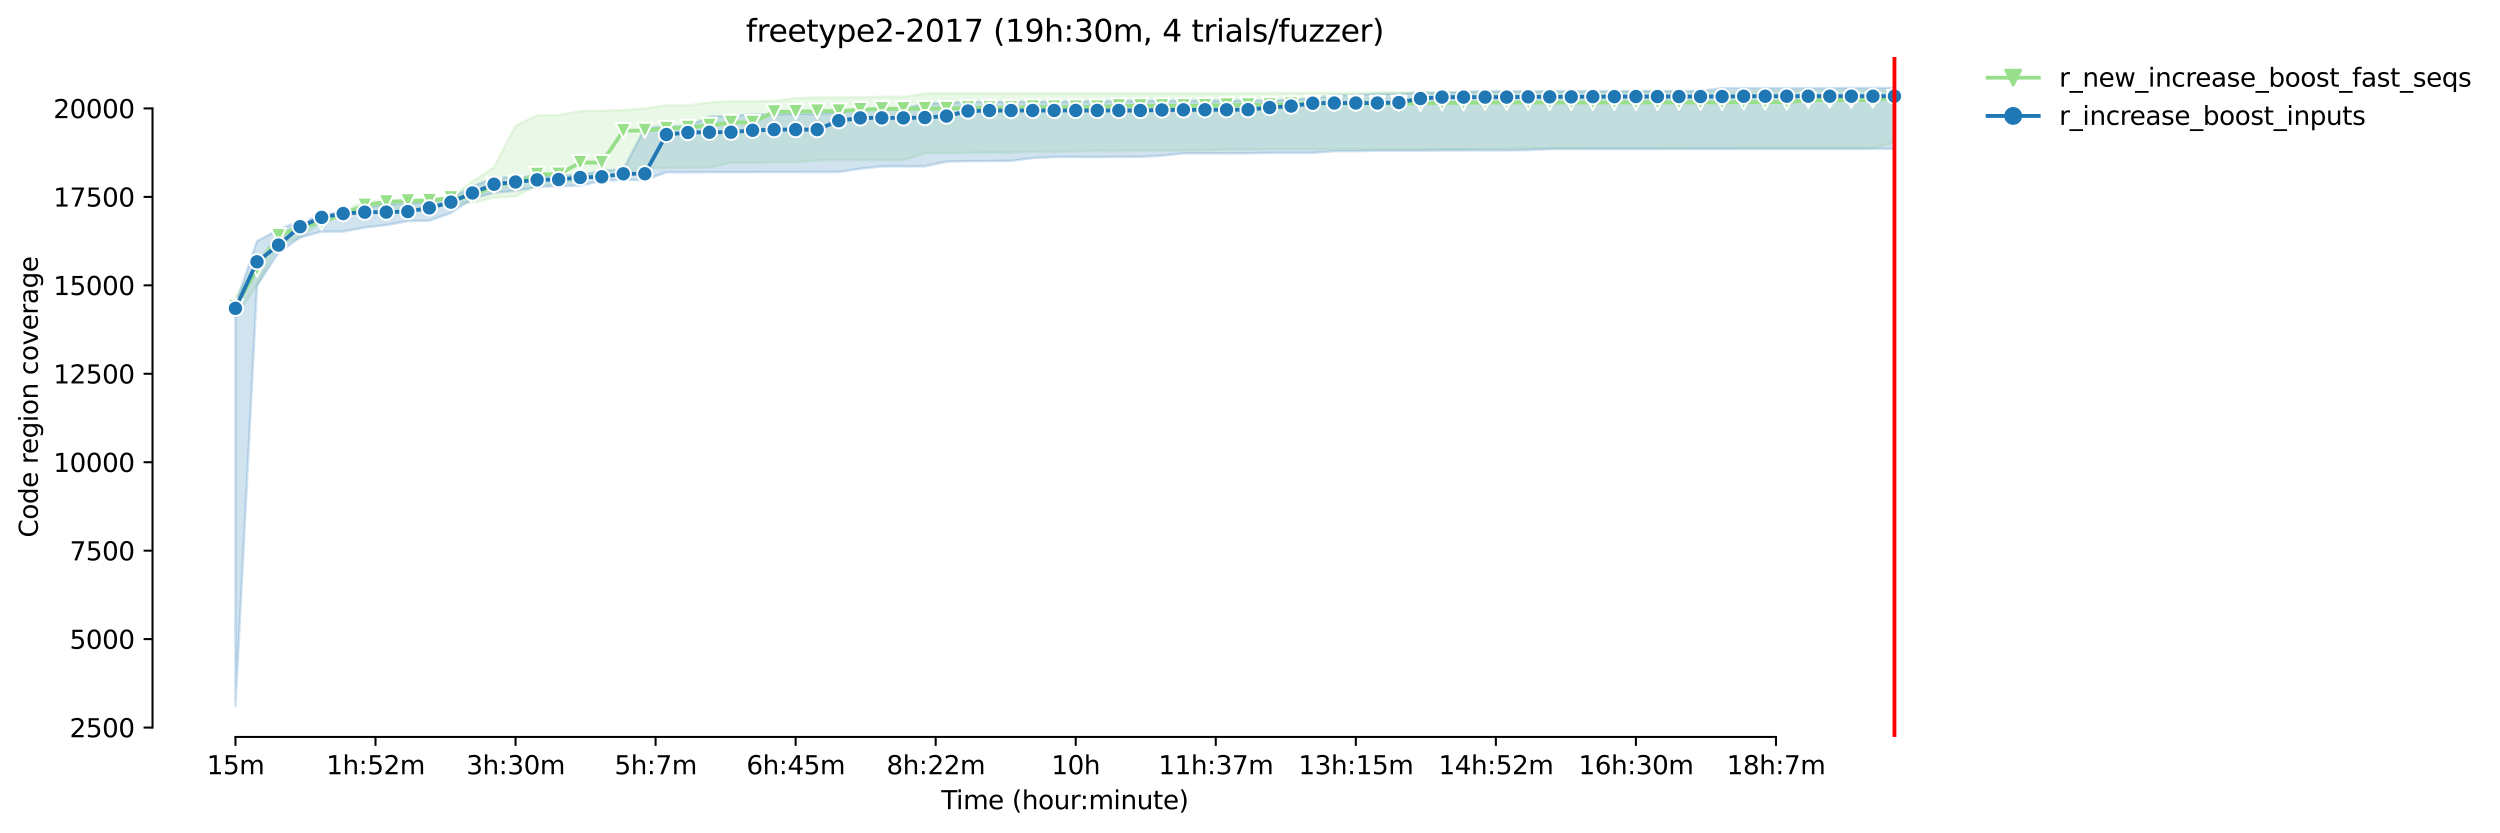 <?xml version="1.0" encoding="utf-8" standalone="no"?>
<!DOCTYPE svg PUBLIC "-//W3C//DTD SVG 1.1//EN"
  "http://www.w3.org/Graphics/SVG/1.1/DTD/svg11.dtd">
<svg height="325.986pt" version="1.1" viewBox="0 0 978.468 325.986" width="978.468pt" xmlns="http://www.w3.org/2000/svg" xmlns:xlink="http://www.w3.org/1999/xlink">
 <defs>
  <style type="text/css">*{stroke-linecap:butt;stroke-linejoin:round;}</style>
 </defs>
 <g id="figure_1">
  <g id="patch_1">
   <path d="M 0 325.986 
L 978.468 325.986 
L 978.468 0 
L 0 0 
z
" style="fill:#ffffff;"/>
  </g>
  <g id="axes_1">
   <g id="patch_2">
    <path d="M 59.691 288.43 
L 773.931 288.43 
L 773.931 22.318 
L 59.691 22.318 
z
" style="fill:#ffffff;"/>
   </g>
   <g id="PolyCollection_1">
    <defs>
     <path d="M 92.156 -209.534 
L 92.156 -201.974 
L 100.589 -214.421 
L 109.021 -230.081 
L 117.454 -233.183 
L 125.886 -238.943 
L 134.319 -241.878 
L 142.752 -242.972 
L 151.184 -243.581 
L 159.617 -243.665 
L 168.049 -244.205 
L 176.482 -246.309 
L 184.915 -246.558 
L 193.347 -248.663 
L 201.78 -249.092 
L 210.212 -253.509 
L 218.645 -253.634 
L 227.077 -255.711 
L 235.51 -258.66 
L 243.943 -259.048 
L 252.375 -260.128 
L 260.808 -260.266 
L 269.24 -260.432 
L 277.673 -260.432 
L 286.106 -262.343 
L 294.538 -262.357 
L 302.971 -262.468 
L 311.403 -262.481 
L 319.836 -263.229 
L 328.268 -263.326 
L 336.701 -263.326 
L 345.134 -263.326 
L 353.566 -263.326 
L 361.999 -266.04 
L 370.431 -266.095 
L 378.864 -266.165 
L 387.297 -266.248 
L 395.729 -266.248 
L 404.162 -266.58 
L 412.594 -266.594 
L 421.027 -266.815 
L 429.46 -266.898 
L 437.892 -266.898 
L 446.325 -266.981 
L 454.757 -266.981 
L 463.19 -267.12 
L 471.622 -267.12 
L 480.055 -267.452 
L 488.488 -267.452 
L 496.92 -267.563 
L 505.353 -267.563 
L 513.785 -267.563 
L 522.218 -267.563 
L 530.651 -267.563 
L 539.083 -267.563 
L 547.516 -267.563 
L 555.948 -267.563 
L 564.381 -267.563 
L 572.813 -267.563 
L 581.246 -267.701 
L 589.679 -267.84 
L 598.111 -267.978 
L 606.544 -267.978 
L 614.976 -267.978 
L 623.409 -268.02 
L 631.842 -268.02 
L 640.274 -268.02 
L 648.707 -268.02 
L 657.139 -268.02 
L 665.572 -268.034 
L 674.004 -268.034 
L 682.437 -268.048 
L 690.87 -268.048 
L 699.302 -268.048 
L 707.735 -268.048 
L 716.167 -268.048 
L 724.6 -268.048 
L 733.033 -268.048 
L 741.465 -270.125 
L 741.465 -290.645 
L 741.465 -290.645 
L 733.033 -290.645 
L 724.6 -290.645 
L 716.167 -290.645 
L 707.735 -290.645 
L 699.302 -290.617 
L 690.87 -290.617 
L 682.437 -290.132 
L 674.004 -290.132 
L 665.572 -290.132 
L 657.139 -290.132 
L 648.707 -290.132 
L 640.274 -290.132 
L 631.842 -289.98 
L 623.409 -289.98 
L 614.976 -289.98 
L 606.544 -289.98 
L 598.111 -289.966 
L 589.679 -289.869 
L 581.246 -289.869 
L 572.813 -289.869 
L 564.381 -289.869 
L 555.948 -289.841 
L 547.516 -289.841 
L 539.083 -289.841 
L 530.651 -289.606 
L 522.218 -289.606 
L 513.785 -289.606 
L 505.353 -289.606 
L 496.92 -289.606 
L 488.488 -289.578 
L 480.055 -289.495 
L 471.622 -289.495 
L 463.19 -289.468 
L 454.757 -289.468 
L 446.325 -289.468 
L 437.892 -289.468 
L 429.46 -289.468 
L 421.027 -289.468 
L 412.594 -289.468 
L 404.162 -289.468 
L 395.729 -289.454 
L 387.297 -289.454 
L 378.864 -289.398 
L 370.431 -289.398 
L 361.999 -289.398 
L 353.566 -288.111 
L 345.134 -288.111 
L 336.701 -287.903 
L 328.268 -287.82 
L 319.836 -287.82 
L 311.403 -287.571 
L 302.971 -286.449 
L 294.538 -286.421 
L 286.106 -286.408 
L 277.673 -285.909 
L 269.24 -284.691 
L 260.808 -284.691 
L 252.375 -283.555 
L 243.943 -282.891 
L 235.51 -282.669 
L 227.077 -282.489 
L 218.645 -280.938 
L 210.212 -280.828 
L 201.78 -276.757 
L 193.347 -260.501 
L 184.915 -255.005 
L 176.482 -248.705 
L 168.049 -248.483 
L 159.617 -247.832 
L 151.184 -247.597 
L 142.752 -246.918 
L 134.319 -243.941 
L 125.886 -239.732 
L 117.454 -238.251 
L 109.021 -234.665 
L 100.589 -223.2 
L 92.156 -209.534 
z
" id="m10d622243d" style="stroke:#98df8a;stroke-opacity:0.2;"/>
    </defs>
    <g clip-path="url(#p085edb3af4)">
     <use style="fill:#98df8a;fill-opacity:0.2;stroke:#98df8a;stroke-opacity:0.2;" x="0" xlink:href="#m10d622243d" y="325.986"/>
    </g>
   </g>
   <g id="PolyCollection_2">
    <defs>
     <path d="M 92.156 -206.861 
L 92.156 -49.652 
L 100.589 -214.158 
L 109.021 -227.174 
L 117.454 -233.031 
L 125.886 -235.357 
L 134.319 -235.357 
L 142.752 -236.949 
L 151.184 -237.905 
L 159.617 -239.455 
L 168.049 -239.608 
L 176.482 -242.654 
L 184.915 -248.206 
L 193.347 -250.588 
L 201.78 -251.308 
L 210.212 -252.789 
L 218.645 -253.191 
L 227.077 -253.329 
L 235.51 -255.268 
L 243.943 -255.558 
L 252.375 -255.558 
L 260.808 -258.549 
L 269.24 -258.549 
L 277.673 -258.618 
L 286.106 -258.618 
L 294.538 -258.618 
L 302.971 -258.646 
L 311.403 -258.646 
L 319.836 -258.674 
L 328.268 -258.674 
L 336.701 -259.975 
L 345.134 -260.875 
L 353.566 -260.875 
L 361.999 -260.875 
L 370.431 -262.745 
L 378.864 -262.911 
L 387.297 -262.952 
L 395.729 -263.021 
L 404.162 -264.129 
L 412.594 -264.531 
L 421.027 -264.531 
L 429.46 -264.531 
L 437.892 -264.6 
L 446.325 -264.6 
L 454.757 -265.071 
L 463.19 -265.957 
L 471.622 -265.957 
L 480.055 -265.957 
L 488.488 -265.998 
L 496.92 -266.165 
L 505.353 -266.165 
L 513.785 -266.165 
L 522.218 -266.829 
L 530.651 -266.829 
L 539.083 -267.009 
L 547.516 -267.009 
L 555.948 -267.009 
L 564.381 -267.12 
L 572.813 -267.12 
L 581.246 -267.12 
L 589.679 -267.12 
L 598.111 -267.258 
L 606.544 -267.646 
L 614.976 -267.646 
L 623.409 -267.646 
L 631.842 -267.646 
L 640.274 -267.646 
L 648.707 -267.688 
L 657.139 -267.688 
L 665.572 -267.688 
L 674.004 -267.688 
L 682.437 -267.701 
L 690.87 -267.701 
L 699.302 -267.715 
L 707.735 -267.715 
L 716.167 -267.715 
L 724.6 -267.729 
L 733.033 -267.743 
L 741.465 -267.757 
L 741.465 -291.572 
L 741.465 -291.572 
L 733.033 -291.558 
L 724.6 -291.558 
L 716.167 -291.475 
L 707.735 -291.475 
L 699.302 -291.475 
L 690.87 -291.475 
L 682.437 -291.475 
L 674.004 -291.475 
L 665.572 -290.354 
L 657.139 -290.34 
L 648.707 -290.34 
L 640.274 -290.34 
L 631.842 -290.34 
L 623.409 -290.34 
L 614.976 -290.34 
L 606.544 -290.312 
L 598.111 -290.312 
L 589.679 -290.298 
L 581.246 -290.271 
L 572.813 -290.021 
L 564.381 -289.703 
L 555.948 -289.703 
L 547.516 -289.191 
L 539.083 -289.177 
L 530.651 -288.72 
L 522.218 -288.72 
L 513.785 -287.612 
L 505.353 -287.003 
L 496.92 -286.726 
L 488.488 -286.643 
L 480.055 -286.643 
L 471.622 -286.588 
L 463.19 -286.588 
L 454.757 -286.574 
L 446.325 -286.56 
L 437.892 -286.477 
L 429.46 -286.477 
L 421.027 -286.228 
L 412.594 -286.186 
L 404.162 -286.186 
L 395.729 -286.145 
L 387.297 -286.145 
L 378.864 -286.131 
L 370.431 -285.715 
L 361.999 -285.452 
L 353.566 -283.403 
L 345.134 -283.168 
L 336.701 -283.154 
L 328.268 -281.977 
L 319.836 -281.437 
L 311.403 -281.437 
L 302.971 -281.201 
L 294.538 -281.201 
L 286.106 -280.606 
L 277.673 -280.343 
L 269.24 -276.632 
L 260.808 -276.605 
L 252.375 -275.843 
L 243.943 -259.657 
L 235.51 -259.241 
L 227.077 -257.441 
L 218.645 -257.248 
L 210.212 -257.054 
L 201.78 -256.791 
L 193.347 -256.389 
L 184.915 -253.094 
L 176.482 -248.331 
L 168.049 -247.223 
L 159.617 -246.281 
L 151.184 -246.032 
L 142.752 -244.772 
L 134.319 -243.665 
L 125.886 -241.241 
L 117.454 -239.428 
L 109.021 -236.16 
L 100.589 -231.605 
L 92.156 -206.861 
z
" id="m7626a8071d" style="stroke:#1f77b4;stroke-opacity:0.2;"/>
    </defs>
    <g clip-path="url(#p085edb3af4)">
     <use style="fill:#1f77b4;fill-opacity:0.2;stroke:#1f77b4;stroke-opacity:0.2;" x="0" xlink:href="#m7626a8071d" y="325.986"/>
    </g>
   </g>
   <g id="matplotlib.axis_1">
    <g id="xtick_1">
     <g id="line2d_1">
      <defs>
       <path d="M 0 0 
L 0 3.5 
" id="mcc43507edb" style="stroke:#000000;stroke-width:0.8;"/>
      </defs>
      <g>
       <use style="stroke:#000000;stroke-width:0.8;" x="92.156" xlink:href="#mcc43507edb" y="288.43"/>
      </g>
     </g>
     <g id="text_1">
      <!-- 15m -->
      <g transform="translate(80.923 303.029)scale(0.1 -0.1)">
       <defs>
        <path d="M 794 531 
L 1825 531 
L 1825 4091 
L 703 3866 
L 703 4441 
L 1819 4666 
L 2450 4666 
L 2450 531 
L 3481 531 
L 3481 0 
L 794 0 
L 794 531 
z
" id="DejaVuSans-31" transform="scale(0.016)"/>
        <path d="M 691 4666 
L 3169 4666 
L 3169 4134 
L 1269 4134 
L 1269 2991 
Q 1406 3038 1543 3061 
Q 1681 3084 1819 3084 
Q 2600 3084 3056 2656 
Q 3513 2228 3513 1497 
Q 3513 744 3044 326 
Q 2575 -91 1722 -91 
Q 1428 -91 1123 -41 
Q 819 9 494 109 
L 494 744 
Q 775 591 1075 516 
Q 1375 441 1709 441 
Q 2250 441 2565 725 
Q 2881 1009 2881 1497 
Q 2881 1984 2565 2268 
Q 2250 2553 1709 2553 
Q 1456 2553 1204 2497 
Q 953 2441 691 2322 
L 691 4666 
z
" id="DejaVuSans-35" transform="scale(0.016)"/>
        <path d="M 3328 2828 
Q 3544 3216 3844 3400 
Q 4144 3584 4550 3584 
Q 5097 3584 5394 3201 
Q 5691 2819 5691 2113 
L 5691 0 
L 5113 0 
L 5113 2094 
Q 5113 2597 4934 2840 
Q 4756 3084 4391 3084 
Q 3944 3084 3684 2787 
Q 3425 2491 3425 1978 
L 3425 0 
L 2847 0 
L 2847 2094 
Q 2847 2600 2669 2842 
Q 2491 3084 2119 3084 
Q 1678 3084 1418 2786 
Q 1159 2488 1159 1978 
L 1159 0 
L 581 0 
L 581 3500 
L 1159 3500 
L 1159 2956 
Q 1356 3278 1631 3431 
Q 1906 3584 2284 3584 
Q 2666 3584 2933 3390 
Q 3200 3197 3328 2828 
z
" id="DejaVuSans-6d" transform="scale(0.016)"/>
       </defs>
       <use xlink:href="#DejaVuSans-31"/>
       <use x="63.623" xlink:href="#DejaVuSans-35"/>
       <use x="127.246" xlink:href="#DejaVuSans-6d"/>
      </g>
     </g>
    </g>
    <g id="xtick_2">
     <g id="line2d_2">
      <g>
       <use style="stroke:#000000;stroke-width:0.8;" x="146.968" xlink:href="#mcc43507edb" y="288.43"/>
      </g>
     </g>
     <g id="text_2">
      <!-- 1h:52m -->
      <g transform="translate(127.701 303.029)scale(0.1 -0.1)">
       <defs>
        <path d="M 3513 2113 
L 3513 0 
L 2938 0 
L 2938 2094 
Q 2938 2591 2744 2837 
Q 2550 3084 2163 3084 
Q 1697 3084 1428 2787 
Q 1159 2491 1159 1978 
L 1159 0 
L 581 0 
L 581 4863 
L 1159 4863 
L 1159 2956 
Q 1366 3272 1645 3428 
Q 1925 3584 2291 3584 
Q 2894 3584 3203 3211 
Q 3513 2838 3513 2113 
z
" id="DejaVuSans-68" transform="scale(0.016)"/>
        <path d="M 750 794 
L 1409 794 
L 1409 0 
L 750 0 
L 750 794 
z
M 750 3309 
L 1409 3309 
L 1409 2516 
L 750 2516 
L 750 3309 
z
" id="DejaVuSans-3a" transform="scale(0.016)"/>
        <path d="M 1228 531 
L 3431 531 
L 3431 0 
L 469 0 
L 469 531 
Q 828 903 1448 1529 
Q 2069 2156 2228 2338 
Q 2531 2678 2651 2914 
Q 2772 3150 2772 3378 
Q 2772 3750 2511 3984 
Q 2250 4219 1831 4219 
Q 1534 4219 1204 4116 
Q 875 4013 500 3803 
L 500 4441 
Q 881 4594 1212 4672 
Q 1544 4750 1819 4750 
Q 2544 4750 2975 4387 
Q 3406 4025 3406 3419 
Q 3406 3131 3298 2873 
Q 3191 2616 2906 2266 
Q 2828 2175 2409 1742 
Q 1991 1309 1228 531 
z
" id="DejaVuSans-32" transform="scale(0.016)"/>
       </defs>
       <use xlink:href="#DejaVuSans-31"/>
       <use x="63.623" xlink:href="#DejaVuSans-68"/>
       <use x="127.002" xlink:href="#DejaVuSans-3a"/>
       <use x="160.693" xlink:href="#DejaVuSans-35"/>
       <use x="224.316" xlink:href="#DejaVuSans-32"/>
       <use x="287.939" xlink:href="#DejaVuSans-6d"/>
      </g>
     </g>
    </g>
    <g id="xtick_3">
     <g id="line2d_3">
      <g>
       <use style="stroke:#000000;stroke-width:0.8;" x="201.78" xlink:href="#mcc43507edb" y="288.43"/>
      </g>
     </g>
     <g id="text_3">
      <!-- 3h:30m -->
      <g transform="translate(182.513 303.029)scale(0.1 -0.1)">
       <defs>
        <path d="M 2597 2516 
Q 3050 2419 3304 2112 
Q 3559 1806 3559 1356 
Q 3559 666 3084 287 
Q 2609 -91 1734 -91 
Q 1441 -91 1130 -33 
Q 819 25 488 141 
L 488 750 
Q 750 597 1062 519 
Q 1375 441 1716 441 
Q 2309 441 2620 675 
Q 2931 909 2931 1356 
Q 2931 1769 2642 2001 
Q 2353 2234 1838 2234 
L 1294 2234 
L 1294 2753 
L 1863 2753 
Q 2328 2753 2575 2939 
Q 2822 3125 2822 3475 
Q 2822 3834 2567 4026 
Q 2313 4219 1838 4219 
Q 1578 4219 1281 4162 
Q 984 4106 628 3988 
L 628 4550 
Q 988 4650 1302 4700 
Q 1616 4750 1894 4750 
Q 2613 4750 3031 4423 
Q 3450 4097 3450 3541 
Q 3450 3153 3228 2886 
Q 3006 2619 2597 2516 
z
" id="DejaVuSans-33" transform="scale(0.016)"/>
        <path d="M 2034 4250 
Q 1547 4250 1301 3770 
Q 1056 3291 1056 2328 
Q 1056 1369 1301 889 
Q 1547 409 2034 409 
Q 2525 409 2770 889 
Q 3016 1369 3016 2328 
Q 3016 3291 2770 3770 
Q 2525 4250 2034 4250 
z
M 2034 4750 
Q 2819 4750 3233 4129 
Q 3647 3509 3647 2328 
Q 3647 1150 3233 529 
Q 2819 -91 2034 -91 
Q 1250 -91 836 529 
Q 422 1150 422 2328 
Q 422 3509 836 4129 
Q 1250 4750 2034 4750 
z
" id="DejaVuSans-30" transform="scale(0.016)"/>
       </defs>
       <use xlink:href="#DejaVuSans-33"/>
       <use x="63.623" xlink:href="#DejaVuSans-68"/>
       <use x="127.002" xlink:href="#DejaVuSans-3a"/>
       <use x="160.693" xlink:href="#DejaVuSans-33"/>
       <use x="224.316" xlink:href="#DejaVuSans-30"/>
       <use x="287.939" xlink:href="#DejaVuSans-6d"/>
      </g>
     </g>
    </g>
    <g id="xtick_4">
     <g id="line2d_4">
      <g>
       <use style="stroke:#000000;stroke-width:0.8;" x="256.591" xlink:href="#mcc43507edb" y="288.43"/>
      </g>
     </g>
     <g id="text_4">
      <!-- 5h:7m -->
      <g transform="translate(240.506 303.029)scale(0.1 -0.1)">
       <defs>
        <path d="M 525 4666 
L 3525 4666 
L 3525 4397 
L 1831 0 
L 1172 0 
L 2766 4134 
L 525 4134 
L 525 4666 
z
" id="DejaVuSans-37" transform="scale(0.016)"/>
       </defs>
       <use xlink:href="#DejaVuSans-35"/>
       <use x="63.623" xlink:href="#DejaVuSans-68"/>
       <use x="127.002" xlink:href="#DejaVuSans-3a"/>
       <use x="160.693" xlink:href="#DejaVuSans-37"/>
       <use x="224.316" xlink:href="#DejaVuSans-6d"/>
      </g>
     </g>
    </g>
    <g id="xtick_5">
     <g id="line2d_5">
      <g>
       <use style="stroke:#000000;stroke-width:0.8;" x="311.403" xlink:href="#mcc43507edb" y="288.43"/>
      </g>
     </g>
     <g id="text_5">
      <!-- 6h:45m -->
      <g transform="translate(292.136 303.029)scale(0.1 -0.1)">
       <defs>
        <path d="M 2113 2584 
Q 1688 2584 1439 2293 
Q 1191 2003 1191 1497 
Q 1191 994 1439 701 
Q 1688 409 2113 409 
Q 2538 409 2786 701 
Q 3034 994 3034 1497 
Q 3034 2003 2786 2293 
Q 2538 2584 2113 2584 
z
M 3366 4563 
L 3366 3988 
Q 3128 4100 2886 4159 
Q 2644 4219 2406 4219 
Q 1781 4219 1451 3797 
Q 1122 3375 1075 2522 
Q 1259 2794 1537 2939 
Q 1816 3084 2150 3084 
Q 2853 3084 3261 2657 
Q 3669 2231 3669 1497 
Q 3669 778 3244 343 
Q 2819 -91 2113 -91 
Q 1303 -91 875 529 
Q 447 1150 447 2328 
Q 447 3434 972 4092 
Q 1497 4750 2381 4750 
Q 2619 4750 2861 4703 
Q 3103 4656 3366 4563 
z
" id="DejaVuSans-36" transform="scale(0.016)"/>
        <path d="M 2419 4116 
L 825 1625 
L 2419 1625 
L 2419 4116 
z
M 2253 4666 
L 3047 4666 
L 3047 1625 
L 3713 1625 
L 3713 1100 
L 3047 1100 
L 3047 0 
L 2419 0 
L 2419 1100 
L 313 1100 
L 313 1709 
L 2253 4666 
z
" id="DejaVuSans-34" transform="scale(0.016)"/>
       </defs>
       <use xlink:href="#DejaVuSans-36"/>
       <use x="63.623" xlink:href="#DejaVuSans-68"/>
       <use x="127.002" xlink:href="#DejaVuSans-3a"/>
       <use x="160.693" xlink:href="#DejaVuSans-34"/>
       <use x="224.316" xlink:href="#DejaVuSans-35"/>
       <use x="287.939" xlink:href="#DejaVuSans-6d"/>
      </g>
     </g>
    </g>
    <g id="xtick_6">
     <g id="line2d_6">
      <g>
       <use style="stroke:#000000;stroke-width:0.8;" x="366.215" xlink:href="#mcc43507edb" y="288.43"/>
      </g>
     </g>
     <g id="text_6">
      <!-- 8h:22m -->
      <g transform="translate(346.948 303.029)scale(0.1 -0.1)">
       <defs>
        <path d="M 2034 2216 
Q 1584 2216 1326 1975 
Q 1069 1734 1069 1313 
Q 1069 891 1326 650 
Q 1584 409 2034 409 
Q 2484 409 2743 651 
Q 3003 894 3003 1313 
Q 3003 1734 2745 1975 
Q 2488 2216 2034 2216 
z
M 1403 2484 
Q 997 2584 770 2862 
Q 544 3141 544 3541 
Q 544 4100 942 4425 
Q 1341 4750 2034 4750 
Q 2731 4750 3128 4425 
Q 3525 4100 3525 3541 
Q 3525 3141 3298 2862 
Q 3072 2584 2669 2484 
Q 3125 2378 3379 2068 
Q 3634 1759 3634 1313 
Q 3634 634 3220 271 
Q 2806 -91 2034 -91 
Q 1263 -91 848 271 
Q 434 634 434 1313 
Q 434 1759 690 2068 
Q 947 2378 1403 2484 
z
M 1172 3481 
Q 1172 3119 1398 2916 
Q 1625 2713 2034 2713 
Q 2441 2713 2670 2916 
Q 2900 3119 2900 3481 
Q 2900 3844 2670 4047 
Q 2441 4250 2034 4250 
Q 1625 4250 1398 4047 
Q 1172 3844 1172 3481 
z
" id="DejaVuSans-38" transform="scale(0.016)"/>
       </defs>
       <use xlink:href="#DejaVuSans-38"/>
       <use x="63.623" xlink:href="#DejaVuSans-68"/>
       <use x="127.002" xlink:href="#DejaVuSans-3a"/>
       <use x="160.693" xlink:href="#DejaVuSans-32"/>
       <use x="224.316" xlink:href="#DejaVuSans-32"/>
       <use x="287.939" xlink:href="#DejaVuSans-6d"/>
      </g>
     </g>
    </g>
    <g id="xtick_7">
     <g id="line2d_7">
      <g>
       <use style="stroke:#000000;stroke-width:0.8;" x="421.027" xlink:href="#mcc43507edb" y="288.43"/>
      </g>
     </g>
     <g id="text_7">
      <!-- 10h -->
      <g transform="translate(411.496 303.029)scale(0.1 -0.1)">
       <use xlink:href="#DejaVuSans-31"/>
       <use x="63.623" xlink:href="#DejaVuSans-30"/>
       <use x="127.246" xlink:href="#DejaVuSans-68"/>
      </g>
     </g>
    </g>
    <g id="xtick_8">
     <g id="line2d_8">
      <g>
       <use style="stroke:#000000;stroke-width:0.8;" x="475.839" xlink:href="#mcc43507edb" y="288.43"/>
      </g>
     </g>
     <g id="text_8">
      <!-- 11h:37m -->
      <g transform="translate(453.39 303.029)scale(0.1 -0.1)">
       <use xlink:href="#DejaVuSans-31"/>
       <use x="63.623" xlink:href="#DejaVuSans-31"/>
       <use x="127.246" xlink:href="#DejaVuSans-68"/>
       <use x="190.625" xlink:href="#DejaVuSans-3a"/>
       <use x="224.316" xlink:href="#DejaVuSans-33"/>
       <use x="287.939" xlink:href="#DejaVuSans-37"/>
       <use x="351.562" xlink:href="#DejaVuSans-6d"/>
      </g>
     </g>
    </g>
    <g id="xtick_9">
     <g id="line2d_9">
      <g>
       <use style="stroke:#000000;stroke-width:0.8;" x="530.651" xlink:href="#mcc43507edb" y="288.43"/>
      </g>
     </g>
     <g id="text_9">
      <!-- 13h:15m -->
      <g transform="translate(508.202 303.029)scale(0.1 -0.1)">
       <use xlink:href="#DejaVuSans-31"/>
       <use x="63.623" xlink:href="#DejaVuSans-33"/>
       <use x="127.246" xlink:href="#DejaVuSans-68"/>
       <use x="190.625" xlink:href="#DejaVuSans-3a"/>
       <use x="224.316" xlink:href="#DejaVuSans-31"/>
       <use x="287.939" xlink:href="#DejaVuSans-35"/>
       <use x="351.562" xlink:href="#DejaVuSans-6d"/>
      </g>
     </g>
    </g>
    <g id="xtick_10">
     <g id="line2d_10">
      <g>
       <use style="stroke:#000000;stroke-width:0.8;" x="585.462" xlink:href="#mcc43507edb" y="288.43"/>
      </g>
     </g>
     <g id="text_10">
      <!-- 14h:52m -->
      <g transform="translate(563.014 303.029)scale(0.1 -0.1)">
       <use xlink:href="#DejaVuSans-31"/>
       <use x="63.623" xlink:href="#DejaVuSans-34"/>
       <use x="127.246" xlink:href="#DejaVuSans-68"/>
       <use x="190.625" xlink:href="#DejaVuSans-3a"/>
       <use x="224.316" xlink:href="#DejaVuSans-35"/>
       <use x="287.939" xlink:href="#DejaVuSans-32"/>
       <use x="351.562" xlink:href="#DejaVuSans-6d"/>
      </g>
     </g>
    </g>
    <g id="xtick_11">
     <g id="line2d_11">
      <g>
       <use style="stroke:#000000;stroke-width:0.8;" x="640.274" xlink:href="#mcc43507edb" y="288.43"/>
      </g>
     </g>
     <g id="text_11">
      <!-- 16h:30m -->
      <g transform="translate(617.826 303.029)scale(0.1 -0.1)">
       <use xlink:href="#DejaVuSans-31"/>
       <use x="63.623" xlink:href="#DejaVuSans-36"/>
       <use x="127.246" xlink:href="#DejaVuSans-68"/>
       <use x="190.625" xlink:href="#DejaVuSans-3a"/>
       <use x="224.316" xlink:href="#DejaVuSans-33"/>
       <use x="287.939" xlink:href="#DejaVuSans-30"/>
       <use x="351.562" xlink:href="#DejaVuSans-6d"/>
      </g>
     </g>
    </g>
    <g id="xtick_12">
     <g id="line2d_12">
      <g>
       <use style="stroke:#000000;stroke-width:0.8;" x="695.086" xlink:href="#mcc43507edb" y="288.43"/>
      </g>
     </g>
     <g id="text_12">
      <!-- 18h:7m -->
      <g transform="translate(675.819 303.029)scale(0.1 -0.1)">
       <use xlink:href="#DejaVuSans-31"/>
       <use x="63.623" xlink:href="#DejaVuSans-38"/>
       <use x="127.246" xlink:href="#DejaVuSans-68"/>
       <use x="190.625" xlink:href="#DejaVuSans-3a"/>
       <use x="224.316" xlink:href="#DejaVuSans-37"/>
       <use x="287.939" xlink:href="#DejaVuSans-6d"/>
      </g>
     </g>
    </g>
    <g id="text_13">
     <!-- Time (hour:minute) -->
     <g transform="translate(368.404 316.707)scale(0.1 -0.1)">
      <defs>
       <path d="M -19 4666 
L 3928 4666 
L 3928 4134 
L 2272 4134 
L 2272 0 
L 1638 0 
L 1638 4134 
L -19 4134 
L -19 4666 
z
" id="DejaVuSans-54" transform="scale(0.016)"/>
       <path d="M 603 3500 
L 1178 3500 
L 1178 0 
L 603 0 
L 603 3500 
z
M 603 4863 
L 1178 4863 
L 1178 4134 
L 603 4134 
L 603 4863 
z
" id="DejaVuSans-69" transform="scale(0.016)"/>
       <path d="M 3597 1894 
L 3597 1613 
L 953 1613 
Q 991 1019 1311 708 
Q 1631 397 2203 397 
Q 2534 397 2845 478 
Q 3156 559 3463 722 
L 3463 178 
Q 3153 47 2828 -22 
Q 2503 -91 2169 -91 
Q 1331 -91 842 396 
Q 353 884 353 1716 
Q 353 2575 817 3079 
Q 1281 3584 2069 3584 
Q 2775 3584 3186 3129 
Q 3597 2675 3597 1894 
z
M 3022 2063 
Q 3016 2534 2758 2815 
Q 2500 3097 2075 3097 
Q 1594 3097 1305 2825 
Q 1016 2553 972 2059 
L 3022 2063 
z
" id="DejaVuSans-65" transform="scale(0.016)"/>
       <path id="DejaVuSans-20" transform="scale(0.016)"/>
       <path d="M 1984 4856 
Q 1566 4138 1362 3434 
Q 1159 2731 1159 2009 
Q 1159 1288 1364 580 
Q 1569 -128 1984 -844 
L 1484 -844 
Q 1016 -109 783 600 
Q 550 1309 550 2009 
Q 550 2706 781 3412 
Q 1013 4119 1484 4856 
L 1984 4856 
z
" id="DejaVuSans-28" transform="scale(0.016)"/>
       <path d="M 1959 3097 
Q 1497 3097 1228 2736 
Q 959 2375 959 1747 
Q 959 1119 1226 758 
Q 1494 397 1959 397 
Q 2419 397 2687 759 
Q 2956 1122 2956 1747 
Q 2956 2369 2687 2733 
Q 2419 3097 1959 3097 
z
M 1959 3584 
Q 2709 3584 3137 3096 
Q 3566 2609 3566 1747 
Q 3566 888 3137 398 
Q 2709 -91 1959 -91 
Q 1206 -91 779 398 
Q 353 888 353 1747 
Q 353 2609 779 3096 
Q 1206 3584 1959 3584 
z
" id="DejaVuSans-6f" transform="scale(0.016)"/>
       <path d="M 544 1381 
L 544 3500 
L 1119 3500 
L 1119 1403 
Q 1119 906 1312 657 
Q 1506 409 1894 409 
Q 2359 409 2629 706 
Q 2900 1003 2900 1516 
L 2900 3500 
L 3475 3500 
L 3475 0 
L 2900 0 
L 2900 538 
Q 2691 219 2414 64 
Q 2138 -91 1772 -91 
Q 1169 -91 856 284 
Q 544 659 544 1381 
z
M 1991 3584 
L 1991 3584 
z
" id="DejaVuSans-75" transform="scale(0.016)"/>
       <path d="M 2631 2963 
Q 2534 3019 2420 3045 
Q 2306 3072 2169 3072 
Q 1681 3072 1420 2755 
Q 1159 2438 1159 1844 
L 1159 0 
L 581 0 
L 581 3500 
L 1159 3500 
L 1159 2956 
Q 1341 3275 1631 3429 
Q 1922 3584 2338 3584 
Q 2397 3584 2469 3576 
Q 2541 3569 2628 3553 
L 2631 2963 
z
" id="DejaVuSans-72" transform="scale(0.016)"/>
       <path d="M 3513 2113 
L 3513 0 
L 2938 0 
L 2938 2094 
Q 2938 2591 2744 2837 
Q 2550 3084 2163 3084 
Q 1697 3084 1428 2787 
Q 1159 2491 1159 1978 
L 1159 0 
L 581 0 
L 581 3500 
L 1159 3500 
L 1159 2956 
Q 1366 3272 1645 3428 
Q 1925 3584 2291 3584 
Q 2894 3584 3203 3211 
Q 3513 2838 3513 2113 
z
" id="DejaVuSans-6e" transform="scale(0.016)"/>
       <path d="M 1172 4494 
L 1172 3500 
L 2356 3500 
L 2356 3053 
L 1172 3053 
L 1172 1153 
Q 1172 725 1289 603 
Q 1406 481 1766 481 
L 2356 481 
L 2356 0 
L 1766 0 
Q 1100 0 847 248 
Q 594 497 594 1153 
L 594 3053 
L 172 3053 
L 172 3500 
L 594 3500 
L 594 4494 
L 1172 4494 
z
" id="DejaVuSans-74" transform="scale(0.016)"/>
       <path d="M 513 4856 
L 1013 4856 
Q 1481 4119 1714 3412 
Q 1947 2706 1947 2009 
Q 1947 1309 1714 600 
Q 1481 -109 1013 -844 
L 513 -844 
Q 928 -128 1133 580 
Q 1338 1288 1338 2009 
Q 1338 2731 1133 3434 
Q 928 4138 513 4856 
z
" id="DejaVuSans-29" transform="scale(0.016)"/>
      </defs>
      <use xlink:href="#DejaVuSans-54"/>
      <use x="57.959" xlink:href="#DejaVuSans-69"/>
      <use x="85.742" xlink:href="#DejaVuSans-6d"/>
      <use x="183.154" xlink:href="#DejaVuSans-65"/>
      <use x="244.678" xlink:href="#DejaVuSans-20"/>
      <use x="276.465" xlink:href="#DejaVuSans-28"/>
      <use x="315.479" xlink:href="#DejaVuSans-68"/>
      <use x="378.857" xlink:href="#DejaVuSans-6f"/>
      <use x="440.039" xlink:href="#DejaVuSans-75"/>
      <use x="503.418" xlink:href="#DejaVuSans-72"/>
      <use x="542.781" xlink:href="#DejaVuSans-3a"/>
      <use x="576.473" xlink:href="#DejaVuSans-6d"/>
      <use x="673.885" xlink:href="#DejaVuSans-69"/>
      <use x="701.668" xlink:href="#DejaVuSans-6e"/>
      <use x="765.047" xlink:href="#DejaVuSans-75"/>
      <use x="828.426" xlink:href="#DejaVuSans-74"/>
      <use x="867.635" xlink:href="#DejaVuSans-65"/>
      <use x="929.158" xlink:href="#DejaVuSans-29"/>
     </g>
    </g>
   </g>
   <g id="matplotlib.axis_2">
    <g id="ytick_1">
     <g id="line2d_13">
      <defs>
       <path d="M 0 0 
L -3.5 0 
" id="mb43f8f75a5" style="stroke:#000000;stroke-width:0.8;"/>
      </defs>
      <g>
       <use style="stroke:#000000;stroke-width:0.8;" x="59.691" xlink:href="#mb43f8f75a5" y="284.753"/>
      </g>
     </g>
     <g id="text_14">
      <!-- 2500 -->
      <g transform="translate(27.241 288.552)scale(0.1 -0.1)">
       <use xlink:href="#DejaVuSans-32"/>
       <use x="63.623" xlink:href="#DejaVuSans-35"/>
       <use x="127.246" xlink:href="#DejaVuSans-30"/>
       <use x="190.869" xlink:href="#DejaVuSans-30"/>
      </g>
     </g>
    </g>
    <g id="ytick_2">
     <g id="line2d_14">
      <g>
       <use style="stroke:#000000;stroke-width:0.8;" x="59.691" xlink:href="#mb43f8f75a5" y="250.137"/>
      </g>
     </g>
     <g id="text_15">
      <!-- 5000 -->
      <g transform="translate(27.241 253.936)scale(0.1 -0.1)">
       <use xlink:href="#DejaVuSans-35"/>
       <use x="63.623" xlink:href="#DejaVuSans-30"/>
       <use x="127.246" xlink:href="#DejaVuSans-30"/>
       <use x="190.869" xlink:href="#DejaVuSans-30"/>
      </g>
     </g>
    </g>
    <g id="ytick_3">
     <g id="line2d_15">
      <g>
       <use style="stroke:#000000;stroke-width:0.8;" x="59.691" xlink:href="#mb43f8f75a5" y="215.522"/>
      </g>
     </g>
     <g id="text_16">
      <!-- 7500 -->
      <g transform="translate(27.241 219.321)scale(0.1 -0.1)">
       <use xlink:href="#DejaVuSans-37"/>
       <use x="63.623" xlink:href="#DejaVuSans-35"/>
       <use x="127.246" xlink:href="#DejaVuSans-30"/>
       <use x="190.869" xlink:href="#DejaVuSans-30"/>
      </g>
     </g>
    </g>
    <g id="ytick_4">
     <g id="line2d_16">
      <g>
       <use style="stroke:#000000;stroke-width:0.8;" x="59.691" xlink:href="#mb43f8f75a5" y="180.906"/>
      </g>
     </g>
     <g id="text_17">
      <!-- 10000 -->
      <g transform="translate(20.878 184.706)scale(0.1 -0.1)">
       <use xlink:href="#DejaVuSans-31"/>
       <use x="63.623" xlink:href="#DejaVuSans-30"/>
       <use x="127.246" xlink:href="#DejaVuSans-30"/>
       <use x="190.869" xlink:href="#DejaVuSans-30"/>
       <use x="254.492" xlink:href="#DejaVuSans-30"/>
      </g>
     </g>
    </g>
    <g id="ytick_5">
     <g id="line2d_17">
      <g>
       <use style="stroke:#000000;stroke-width:0.8;" x="59.691" xlink:href="#mb43f8f75a5" y="146.291"/>
      </g>
     </g>
     <g id="text_18">
      <!-- 12500 -->
      <g transform="translate(20.878 150.09)scale(0.1 -0.1)">
       <use xlink:href="#DejaVuSans-31"/>
       <use x="63.623" xlink:href="#DejaVuSans-32"/>
       <use x="127.246" xlink:href="#DejaVuSans-35"/>
       <use x="190.869" xlink:href="#DejaVuSans-30"/>
       <use x="254.492" xlink:href="#DejaVuSans-30"/>
      </g>
     </g>
    </g>
    <g id="ytick_6">
     <g id="line2d_18">
      <g>
       <use style="stroke:#000000;stroke-width:0.8;" x="59.691" xlink:href="#mb43f8f75a5" y="111.676"/>
      </g>
     </g>
     <g id="text_19">
      <!-- 15000 -->
      <g transform="translate(20.878 115.475)scale(0.1 -0.1)">
       <use xlink:href="#DejaVuSans-31"/>
       <use x="63.623" xlink:href="#DejaVuSans-35"/>
       <use x="127.246" xlink:href="#DejaVuSans-30"/>
       <use x="190.869" xlink:href="#DejaVuSans-30"/>
       <use x="254.492" xlink:href="#DejaVuSans-30"/>
      </g>
     </g>
    </g>
    <g id="ytick_7">
     <g id="line2d_19">
      <g>
       <use style="stroke:#000000;stroke-width:0.8;" x="59.691" xlink:href="#mb43f8f75a5" y="77.06"/>
      </g>
     </g>
     <g id="text_20">
      <!-- 17500 -->
      <g transform="translate(20.878 80.859)scale(0.1 -0.1)">
       <use xlink:href="#DejaVuSans-31"/>
       <use x="63.623" xlink:href="#DejaVuSans-37"/>
       <use x="127.246" xlink:href="#DejaVuSans-35"/>
       <use x="190.869" xlink:href="#DejaVuSans-30"/>
       <use x="254.492" xlink:href="#DejaVuSans-30"/>
      </g>
     </g>
    </g>
    <g id="ytick_8">
     <g id="line2d_20">
      <g>
       <use style="stroke:#000000;stroke-width:0.8;" x="59.691" xlink:href="#mb43f8f75a5" y="42.445"/>
      </g>
     </g>
     <g id="text_21">
      <!-- 20000 -->
      <g transform="translate(20.878 46.244)scale(0.1 -0.1)">
       <use xlink:href="#DejaVuSans-32"/>
       <use x="63.623" xlink:href="#DejaVuSans-30"/>
       <use x="127.246" xlink:href="#DejaVuSans-30"/>
       <use x="190.869" xlink:href="#DejaVuSans-30"/>
       <use x="254.492" xlink:href="#DejaVuSans-30"/>
      </g>
     </g>
    </g>
    <g id="text_22">
     <!-- Code region coverage -->
     <g transform="translate(14.798 210.38)rotate(-90)scale(0.1 -0.1)">
      <defs>
       <path d="M 4122 4306 
L 4122 3641 
Q 3803 3938 3442 4084 
Q 3081 4231 2675 4231 
Q 1875 4231 1450 3742 
Q 1025 3253 1025 2328 
Q 1025 1406 1450 917 
Q 1875 428 2675 428 
Q 3081 428 3442 575 
Q 3803 722 4122 1019 
L 4122 359 
Q 3791 134 3420 21 
Q 3050 -91 2638 -91 
Q 1578 -91 968 557 
Q 359 1206 359 2328 
Q 359 3453 968 4101 
Q 1578 4750 2638 4750 
Q 3056 4750 3426 4639 
Q 3797 4528 4122 4306 
z
" id="DejaVuSans-43" transform="scale(0.016)"/>
       <path d="M 2906 2969 
L 2906 4863 
L 3481 4863 
L 3481 0 
L 2906 0 
L 2906 525 
Q 2725 213 2448 61 
Q 2172 -91 1784 -91 
Q 1150 -91 751 415 
Q 353 922 353 1747 
Q 353 2572 751 3078 
Q 1150 3584 1784 3584 
Q 2172 3584 2448 3432 
Q 2725 3281 2906 2969 
z
M 947 1747 
Q 947 1113 1208 752 
Q 1469 391 1925 391 
Q 2381 391 2643 752 
Q 2906 1113 2906 1747 
Q 2906 2381 2643 2742 
Q 2381 3103 1925 3103 
Q 1469 3103 1208 2742 
Q 947 2381 947 1747 
z
" id="DejaVuSans-64" transform="scale(0.016)"/>
       <path d="M 2906 1791 
Q 2906 2416 2648 2759 
Q 2391 3103 1925 3103 
Q 1463 3103 1205 2759 
Q 947 2416 947 1791 
Q 947 1169 1205 825 
Q 1463 481 1925 481 
Q 2391 481 2648 825 
Q 2906 1169 2906 1791 
z
M 3481 434 
Q 3481 -459 3084 -895 
Q 2688 -1331 1869 -1331 
Q 1566 -1331 1297 -1286 
Q 1028 -1241 775 -1147 
L 775 -588 
Q 1028 -725 1275 -790 
Q 1522 -856 1778 -856 
Q 2344 -856 2625 -561 
Q 2906 -266 2906 331 
L 2906 616 
Q 2728 306 2450 153 
Q 2172 0 1784 0 
Q 1141 0 747 490 
Q 353 981 353 1791 
Q 353 2603 747 3093 
Q 1141 3584 1784 3584 
Q 2172 3584 2450 3431 
Q 2728 3278 2906 2969 
L 2906 3500 
L 3481 3500 
L 3481 434 
z
" id="DejaVuSans-67" transform="scale(0.016)"/>
       <path d="M 3122 3366 
L 3122 2828 
Q 2878 2963 2633 3030 
Q 2388 3097 2138 3097 
Q 1578 3097 1268 2742 
Q 959 2388 959 1747 
Q 959 1106 1268 751 
Q 1578 397 2138 397 
Q 2388 397 2633 464 
Q 2878 531 3122 666 
L 3122 134 
Q 2881 22 2623 -34 
Q 2366 -91 2075 -91 
Q 1284 -91 818 406 
Q 353 903 353 1747 
Q 353 2603 823 3093 
Q 1294 3584 2113 3584 
Q 2378 3584 2631 3529 
Q 2884 3475 3122 3366 
z
" id="DejaVuSans-63" transform="scale(0.016)"/>
       <path d="M 191 3500 
L 800 3500 
L 1894 563 
L 2988 3500 
L 3597 3500 
L 2284 0 
L 1503 0 
L 191 3500 
z
" id="DejaVuSans-76" transform="scale(0.016)"/>
       <path d="M 2194 1759 
Q 1497 1759 1228 1600 
Q 959 1441 959 1056 
Q 959 750 1161 570 
Q 1363 391 1709 391 
Q 2188 391 2477 730 
Q 2766 1069 2766 1631 
L 2766 1759 
L 2194 1759 
z
M 3341 1997 
L 3341 0 
L 2766 0 
L 2766 531 
Q 2569 213 2275 61 
Q 1981 -91 1556 -91 
Q 1019 -91 701 211 
Q 384 513 384 1019 
Q 384 1609 779 1909 
Q 1175 2209 1959 2209 
L 2766 2209 
L 2766 2266 
Q 2766 2663 2505 2880 
Q 2244 3097 1772 3097 
Q 1472 3097 1187 3025 
Q 903 2953 641 2809 
L 641 3341 
Q 956 3463 1253 3523 
Q 1550 3584 1831 3584 
Q 2591 3584 2966 3190 
Q 3341 2797 3341 1997 
z
" id="DejaVuSans-61" transform="scale(0.016)"/>
      </defs>
      <use xlink:href="#DejaVuSans-43"/>
      <use x="69.824" xlink:href="#DejaVuSans-6f"/>
      <use x="131.006" xlink:href="#DejaVuSans-64"/>
      <use x="194.482" xlink:href="#DejaVuSans-65"/>
      <use x="256.006" xlink:href="#DejaVuSans-20"/>
      <use x="287.793" xlink:href="#DejaVuSans-72"/>
      <use x="326.656" xlink:href="#DejaVuSans-65"/>
      <use x="388.18" xlink:href="#DejaVuSans-67"/>
      <use x="451.656" xlink:href="#DejaVuSans-69"/>
      <use x="479.439" xlink:href="#DejaVuSans-6f"/>
      <use x="540.621" xlink:href="#DejaVuSans-6e"/>
      <use x="604" xlink:href="#DejaVuSans-20"/>
      <use x="635.787" xlink:href="#DejaVuSans-63"/>
      <use x="690.768" xlink:href="#DejaVuSans-6f"/>
      <use x="751.949" xlink:href="#DejaVuSans-76"/>
      <use x="811.129" xlink:href="#DejaVuSans-65"/>
      <use x="872.652" xlink:href="#DejaVuSans-72"/>
      <use x="913.766" xlink:href="#DejaVuSans-61"/>
      <use x="975.045" xlink:href="#DejaVuSans-67"/>
      <use x="1038.521" xlink:href="#DejaVuSans-65"/>
     </g>
    </g>
   </g>
   <g id="line2d_21">
    <path clip-path="url(#p085edb3af4)" d="M 92.156 119.983 
L 100.589 105.293 
L 109.021 92.291 
L 117.454 88.857 
L 125.886 86.988 
L 134.319 83.734 
L 142.752 80.356 
L 151.184 79.054 
L 159.617 78.666 
L 168.049 78.556 
L 176.482 77.448 
L 184.915 77.157 
L 193.347 72.394 
L 201.78 71.73 
L 210.212 68.268 
L 218.645 68.185 
L 227.077 63.643 
L 235.51 63.643 
L 243.943 51.182 
L 252.375 51.057 
L 260.808 50.323 
L 269.24 49.894 
L 277.673 49.105 
L 286.106 47.914 
L 294.538 47.914 
L 302.971 43.788 
L 311.403 43.719 
L 319.836 43.497 
L 328.268 43.47 
L 336.701 42.943 
L 345.134 42.57 
L 353.566 42.57 
L 361.999 42.486 
L 370.431 42.486 
L 378.864 42.237 
L 387.297 42.237 
L 395.729 42.237 
L 404.162 41.919 
L 412.594 41.919 
L 421.027 41.919 
L 429.46 41.919 
L 437.892 41.462 
L 446.325 41.462 
L 454.757 41.462 
L 463.19 41.462 
L 471.622 41.365 
L 480.055 41.116 
L 488.488 41.074 
L 496.92 41.074 
L 505.353 40.686 
L 513.785 40.506 
L 522.218 40.506 
L 530.651 40.506 
L 539.083 40.506 
L 547.516 40.465 
L 555.948 40.465 
L 564.381 40.243 
L 572.813 40.243 
L 581.246 40.105 
L 589.679 40.105 
L 598.111 40.105 
L 606.544 40.105 
L 614.976 40.105 
L 623.409 40.105 
L 631.842 40.077 
L 640.274 40.077 
L 648.707 40.077 
L 657.139 40.077 
L 665.572 40.077 
L 674.004 40.077 
L 682.437 39.953 
L 690.87 39.953 
L 699.302 39.953 
L 707.735 39.191 
L 716.167 39.191 
L 724.6 39.177 
L 733.033 39.177 
L 741.465 38.194 
" style="fill:none;stroke:#98df8a;stroke-linecap:square;stroke-width:1.5;"/>
    <defs>
     <path d="M -0 3 
L 3 -3 
L -3 -3 
z
" id="mc4f3e227c8" style="stroke:#ffffff;stroke-linejoin:miter;stroke-width:0.75;"/>
    </defs>
    <g clip-path="url(#p085edb3af4)">
     <use style="fill:#98df8a;stroke:#ffffff;stroke-linejoin:miter;stroke-width:0.75;" x="92.156" xlink:href="#mc4f3e227c8" y="119.983"/>
     <use style="fill:#98df8a;stroke:#ffffff;stroke-linejoin:miter;stroke-width:0.75;" x="100.589" xlink:href="#mc4f3e227c8" y="105.293"/>
     <use style="fill:#98df8a;stroke:#ffffff;stroke-linejoin:miter;stroke-width:0.75;" x="109.021" xlink:href="#mc4f3e227c8" y="92.291"/>
     <use style="fill:#98df8a;stroke:#ffffff;stroke-linejoin:miter;stroke-width:0.75;" x="117.454" xlink:href="#mc4f3e227c8" y="88.857"/>
     <use style="fill:#98df8a;stroke:#ffffff;stroke-linejoin:miter;stroke-width:0.75;" x="125.886" xlink:href="#mc4f3e227c8" y="86.988"/>
     <use style="fill:#98df8a;stroke:#ffffff;stroke-linejoin:miter;stroke-width:0.75;" x="134.319" xlink:href="#mc4f3e227c8" y="83.734"/>
     <use style="fill:#98df8a;stroke:#ffffff;stroke-linejoin:miter;stroke-width:0.75;" x="142.752" xlink:href="#mc4f3e227c8" y="80.356"/>
     <use style="fill:#98df8a;stroke:#ffffff;stroke-linejoin:miter;stroke-width:0.75;" x="151.184" xlink:href="#mc4f3e227c8" y="79.054"/>
     <use style="fill:#98df8a;stroke:#ffffff;stroke-linejoin:miter;stroke-width:0.75;" x="159.617" xlink:href="#mc4f3e227c8" y="78.666"/>
     <use style="fill:#98df8a;stroke:#ffffff;stroke-linejoin:miter;stroke-width:0.75;" x="168.049" xlink:href="#mc4f3e227c8" y="78.556"/>
     <use style="fill:#98df8a;stroke:#ffffff;stroke-linejoin:miter;stroke-width:0.75;" x="176.482" xlink:href="#mc4f3e227c8" y="77.448"/>
     <use style="fill:#98df8a;stroke:#ffffff;stroke-linejoin:miter;stroke-width:0.75;" x="184.915" xlink:href="#mc4f3e227c8" y="77.157"/>
     <use style="fill:#98df8a;stroke:#ffffff;stroke-linejoin:miter;stroke-width:0.75;" x="193.347" xlink:href="#mc4f3e227c8" y="72.394"/>
     <use style="fill:#98df8a;stroke:#ffffff;stroke-linejoin:miter;stroke-width:0.75;" x="201.78" xlink:href="#mc4f3e227c8" y="71.73"/>
     <use style="fill:#98df8a;stroke:#ffffff;stroke-linejoin:miter;stroke-width:0.75;" x="210.212" xlink:href="#mc4f3e227c8" y="68.268"/>
     <use style="fill:#98df8a;stroke:#ffffff;stroke-linejoin:miter;stroke-width:0.75;" x="218.645" xlink:href="#mc4f3e227c8" y="68.185"/>
     <use style="fill:#98df8a;stroke:#ffffff;stroke-linejoin:miter;stroke-width:0.75;" x="227.077" xlink:href="#mc4f3e227c8" y="63.643"/>
     <use style="fill:#98df8a;stroke:#ffffff;stroke-linejoin:miter;stroke-width:0.75;" x="235.51" xlink:href="#mc4f3e227c8" y="63.643"/>
     <use style="fill:#98df8a;stroke:#ffffff;stroke-linejoin:miter;stroke-width:0.75;" x="243.943" xlink:href="#mc4f3e227c8" y="51.182"/>
     <use style="fill:#98df8a;stroke:#ffffff;stroke-linejoin:miter;stroke-width:0.75;" x="252.375" xlink:href="#mc4f3e227c8" y="51.057"/>
     <use style="fill:#98df8a;stroke:#ffffff;stroke-linejoin:miter;stroke-width:0.75;" x="260.808" xlink:href="#mc4f3e227c8" y="50.323"/>
     <use style="fill:#98df8a;stroke:#ffffff;stroke-linejoin:miter;stroke-width:0.75;" x="269.24" xlink:href="#mc4f3e227c8" y="49.894"/>
     <use style="fill:#98df8a;stroke:#ffffff;stroke-linejoin:miter;stroke-width:0.75;" x="277.673" xlink:href="#mc4f3e227c8" y="49.105"/>
     <use style="fill:#98df8a;stroke:#ffffff;stroke-linejoin:miter;stroke-width:0.75;" x="286.106" xlink:href="#mc4f3e227c8" y="47.914"/>
     <use style="fill:#98df8a;stroke:#ffffff;stroke-linejoin:miter;stroke-width:0.75;" x="294.538" xlink:href="#mc4f3e227c8" y="47.914"/>
     <use style="fill:#98df8a;stroke:#ffffff;stroke-linejoin:miter;stroke-width:0.75;" x="302.971" xlink:href="#mc4f3e227c8" y="43.788"/>
     <use style="fill:#98df8a;stroke:#ffffff;stroke-linejoin:miter;stroke-width:0.75;" x="311.403" xlink:href="#mc4f3e227c8" y="43.719"/>
     <use style="fill:#98df8a;stroke:#ffffff;stroke-linejoin:miter;stroke-width:0.75;" x="319.836" xlink:href="#mc4f3e227c8" y="43.497"/>
     <use style="fill:#98df8a;stroke:#ffffff;stroke-linejoin:miter;stroke-width:0.75;" x="328.268" xlink:href="#mc4f3e227c8" y="43.47"/>
     <use style="fill:#98df8a;stroke:#ffffff;stroke-linejoin:miter;stroke-width:0.75;" x="336.701" xlink:href="#mc4f3e227c8" y="42.943"/>
     <use style="fill:#98df8a;stroke:#ffffff;stroke-linejoin:miter;stroke-width:0.75;" x="345.134" xlink:href="#mc4f3e227c8" y="42.57"/>
     <use style="fill:#98df8a;stroke:#ffffff;stroke-linejoin:miter;stroke-width:0.75;" x="353.566" xlink:href="#mc4f3e227c8" y="42.57"/>
     <use style="fill:#98df8a;stroke:#ffffff;stroke-linejoin:miter;stroke-width:0.75;" x="361.999" xlink:href="#mc4f3e227c8" y="42.486"/>
     <use style="fill:#98df8a;stroke:#ffffff;stroke-linejoin:miter;stroke-width:0.75;" x="370.431" xlink:href="#mc4f3e227c8" y="42.486"/>
     <use style="fill:#98df8a;stroke:#ffffff;stroke-linejoin:miter;stroke-width:0.75;" x="378.864" xlink:href="#mc4f3e227c8" y="42.237"/>
     <use style="fill:#98df8a;stroke:#ffffff;stroke-linejoin:miter;stroke-width:0.75;" x="387.297" xlink:href="#mc4f3e227c8" y="42.237"/>
     <use style="fill:#98df8a;stroke:#ffffff;stroke-linejoin:miter;stroke-width:0.75;" x="395.729" xlink:href="#mc4f3e227c8" y="42.237"/>
     <use style="fill:#98df8a;stroke:#ffffff;stroke-linejoin:miter;stroke-width:0.75;" x="404.162" xlink:href="#mc4f3e227c8" y="41.919"/>
     <use style="fill:#98df8a;stroke:#ffffff;stroke-linejoin:miter;stroke-width:0.75;" x="412.594" xlink:href="#mc4f3e227c8" y="41.919"/>
     <use style="fill:#98df8a;stroke:#ffffff;stroke-linejoin:miter;stroke-width:0.75;" x="421.027" xlink:href="#mc4f3e227c8" y="41.919"/>
     <use style="fill:#98df8a;stroke:#ffffff;stroke-linejoin:miter;stroke-width:0.75;" x="429.46" xlink:href="#mc4f3e227c8" y="41.919"/>
     <use style="fill:#98df8a;stroke:#ffffff;stroke-linejoin:miter;stroke-width:0.75;" x="437.892" xlink:href="#mc4f3e227c8" y="41.462"/>
     <use style="fill:#98df8a;stroke:#ffffff;stroke-linejoin:miter;stroke-width:0.75;" x="446.325" xlink:href="#mc4f3e227c8" y="41.462"/>
     <use style="fill:#98df8a;stroke:#ffffff;stroke-linejoin:miter;stroke-width:0.75;" x="454.757" xlink:href="#mc4f3e227c8" y="41.462"/>
     <use style="fill:#98df8a;stroke:#ffffff;stroke-linejoin:miter;stroke-width:0.75;" x="463.19" xlink:href="#mc4f3e227c8" y="41.462"/>
     <use style="fill:#98df8a;stroke:#ffffff;stroke-linejoin:miter;stroke-width:0.75;" x="471.622" xlink:href="#mc4f3e227c8" y="41.365"/>
     <use style="fill:#98df8a;stroke:#ffffff;stroke-linejoin:miter;stroke-width:0.75;" x="480.055" xlink:href="#mc4f3e227c8" y="41.116"/>
     <use style="fill:#98df8a;stroke:#ffffff;stroke-linejoin:miter;stroke-width:0.75;" x="488.488" xlink:href="#mc4f3e227c8" y="41.074"/>
     <use style="fill:#98df8a;stroke:#ffffff;stroke-linejoin:miter;stroke-width:0.75;" x="496.92" xlink:href="#mc4f3e227c8" y="41.074"/>
     <use style="fill:#98df8a;stroke:#ffffff;stroke-linejoin:miter;stroke-width:0.75;" x="505.353" xlink:href="#mc4f3e227c8" y="40.686"/>
     <use style="fill:#98df8a;stroke:#ffffff;stroke-linejoin:miter;stroke-width:0.75;" x="513.785" xlink:href="#mc4f3e227c8" y="40.506"/>
     <use style="fill:#98df8a;stroke:#ffffff;stroke-linejoin:miter;stroke-width:0.75;" x="522.218" xlink:href="#mc4f3e227c8" y="40.506"/>
     <use style="fill:#98df8a;stroke:#ffffff;stroke-linejoin:miter;stroke-width:0.75;" x="530.651" xlink:href="#mc4f3e227c8" y="40.506"/>
     <use style="fill:#98df8a;stroke:#ffffff;stroke-linejoin:miter;stroke-width:0.75;" x="539.083" xlink:href="#mc4f3e227c8" y="40.506"/>
     <use style="fill:#98df8a;stroke:#ffffff;stroke-linejoin:miter;stroke-width:0.75;" x="547.516" xlink:href="#mc4f3e227c8" y="40.465"/>
     <use style="fill:#98df8a;stroke:#ffffff;stroke-linejoin:miter;stroke-width:0.75;" x="555.948" xlink:href="#mc4f3e227c8" y="40.465"/>
     <use style="fill:#98df8a;stroke:#ffffff;stroke-linejoin:miter;stroke-width:0.75;" x="564.381" xlink:href="#mc4f3e227c8" y="40.243"/>
     <use style="fill:#98df8a;stroke:#ffffff;stroke-linejoin:miter;stroke-width:0.75;" x="572.813" xlink:href="#mc4f3e227c8" y="40.243"/>
     <use style="fill:#98df8a;stroke:#ffffff;stroke-linejoin:miter;stroke-width:0.75;" x="581.246" xlink:href="#mc4f3e227c8" y="40.105"/>
     <use style="fill:#98df8a;stroke:#ffffff;stroke-linejoin:miter;stroke-width:0.75;" x="589.679" xlink:href="#mc4f3e227c8" y="40.105"/>
     <use style="fill:#98df8a;stroke:#ffffff;stroke-linejoin:miter;stroke-width:0.75;" x="598.111" xlink:href="#mc4f3e227c8" y="40.105"/>
     <use style="fill:#98df8a;stroke:#ffffff;stroke-linejoin:miter;stroke-width:0.75;" x="606.544" xlink:href="#mc4f3e227c8" y="40.105"/>
     <use style="fill:#98df8a;stroke:#ffffff;stroke-linejoin:miter;stroke-width:0.75;" x="614.976" xlink:href="#mc4f3e227c8" y="40.105"/>
     <use style="fill:#98df8a;stroke:#ffffff;stroke-linejoin:miter;stroke-width:0.75;" x="623.409" xlink:href="#mc4f3e227c8" y="40.105"/>
     <use style="fill:#98df8a;stroke:#ffffff;stroke-linejoin:miter;stroke-width:0.75;" x="631.842" xlink:href="#mc4f3e227c8" y="40.077"/>
     <use style="fill:#98df8a;stroke:#ffffff;stroke-linejoin:miter;stroke-width:0.75;" x="640.274" xlink:href="#mc4f3e227c8" y="40.077"/>
     <use style="fill:#98df8a;stroke:#ffffff;stroke-linejoin:miter;stroke-width:0.75;" x="648.707" xlink:href="#mc4f3e227c8" y="40.077"/>
     <use style="fill:#98df8a;stroke:#ffffff;stroke-linejoin:miter;stroke-width:0.75;" x="657.139" xlink:href="#mc4f3e227c8" y="40.077"/>
     <use style="fill:#98df8a;stroke:#ffffff;stroke-linejoin:miter;stroke-width:0.75;" x="665.572" xlink:href="#mc4f3e227c8" y="40.077"/>
     <use style="fill:#98df8a;stroke:#ffffff;stroke-linejoin:miter;stroke-width:0.75;" x="674.004" xlink:href="#mc4f3e227c8" y="40.077"/>
     <use style="fill:#98df8a;stroke:#ffffff;stroke-linejoin:miter;stroke-width:0.75;" x="682.437" xlink:href="#mc4f3e227c8" y="39.953"/>
     <use style="fill:#98df8a;stroke:#ffffff;stroke-linejoin:miter;stroke-width:0.75;" x="690.87" xlink:href="#mc4f3e227c8" y="39.953"/>
     <use style="fill:#98df8a;stroke:#ffffff;stroke-linejoin:miter;stroke-width:0.75;" x="699.302" xlink:href="#mc4f3e227c8" y="39.953"/>
     <use style="fill:#98df8a;stroke:#ffffff;stroke-linejoin:miter;stroke-width:0.75;" x="707.735" xlink:href="#mc4f3e227c8" y="39.191"/>
     <use style="fill:#98df8a;stroke:#ffffff;stroke-linejoin:miter;stroke-width:0.75;" x="716.167" xlink:href="#mc4f3e227c8" y="39.191"/>
     <use style="fill:#98df8a;stroke:#ffffff;stroke-linejoin:miter;stroke-width:0.75;" x="724.6" xlink:href="#mc4f3e227c8" y="39.177"/>
     <use style="fill:#98df8a;stroke:#ffffff;stroke-linejoin:miter;stroke-width:0.75;" x="733.033" xlink:href="#mc4f3e227c8" y="39.177"/>
     <use style="fill:#98df8a;stroke:#ffffff;stroke-linejoin:miter;stroke-width:0.75;" x="741.465" xlink:href="#mc4f3e227c8" y="38.194"/>
    </g>
   </g>
   <g id="line2d_22">
    <path clip-path="url(#p085edb3af4)" d="M 92.156 120.676 
L 100.589 102.468 
L 109.021 95.919 
L 117.454 88.719 
L 125.886 85.091 
L 134.319 83.582 
L 142.752 83.042 
L 151.184 83.028 
L 159.617 82.82 
L 168.049 81.353 
L 176.482 79.11 
L 184.915 75.523 
L 193.347 72.117 
L 201.78 71.231 
L 210.212 70.386 
L 218.645 70.262 
L 227.077 69.459 
L 235.51 69.196 
L 243.943 68.019 
L 252.375 68.005 
L 260.808 52.65 
L 269.24 51.86 
L 277.673 51.763 
L 286.106 51.75 
L 294.538 51.002 
L 302.971 50.725 
L 311.403 50.725 
L 319.836 50.725 
L 328.268 47.236 
L 336.701 46.142 
L 345.134 46.142 
L 353.566 46.142 
L 361.999 46.017 
L 370.431 45.436 
L 378.864 43.456 
L 387.297 43.262 
L 395.729 43.262 
L 404.162 43.234 
L 412.594 43.234 
L 421.027 43.234 
L 429.46 43.234 
L 437.892 43.234 
L 446.325 43.234 
L 454.757 43.04 
L 463.19 42.999 
L 471.622 42.957 
L 480.055 42.957 
L 488.488 42.916 
L 496.92 42.085 
L 505.353 41.517 
L 513.785 40.396 
L 522.218 40.326 
L 530.651 40.326 
L 539.083 40.326 
L 547.516 40.133 
L 555.948 38.568 
L 564.381 38.014 
L 572.813 38.014 
L 581.246 38.014 
L 589.679 38.014 
L 598.111 37.903 
L 606.544 37.903 
L 614.976 37.903 
L 623.409 37.82 
L 631.842 37.82 
L 640.274 37.779 
L 648.707 37.779 
L 657.139 37.779 
L 665.572 37.779 
L 674.004 37.779 
L 682.437 37.668 
L 690.87 37.668 
L 699.302 37.654 
L 707.735 37.654 
L 716.167 37.654 
L 724.6 37.654 
L 733.033 37.654 
L 741.465 37.654 
" style="fill:none;stroke:#1f77b4;stroke-linecap:square;stroke-width:1.5;"/>
    <defs>
     <path d="M 0 3 
C 0.796 3 1.559 2.684 2.121 2.121 
C 2.684 1.559 3 0.796 3 0 
C 3 -0.796 2.684 -1.559 2.121 -2.121 
C 1.559 -2.684 0.796 -3 0 -3 
C -0.796 -3 -1.559 -2.684 -2.121 -2.121 
C -2.684 -1.559 -3 -0.796 -3 0 
C -3 0.796 -2.684 1.559 -2.121 2.121 
C -1.559 2.684 -0.796 3 0 3 
z
" id="mb461f17447" style="stroke:#ffffff;stroke-width:0.75;"/>
    </defs>
    <g clip-path="url(#p085edb3af4)">
     <use style="fill:#1f77b4;stroke:#ffffff;stroke-width:0.75;" x="92.156" xlink:href="#mb461f17447" y="120.676"/>
     <use style="fill:#1f77b4;stroke:#ffffff;stroke-width:0.75;" x="100.589" xlink:href="#mb461f17447" y="102.468"/>
     <use style="fill:#1f77b4;stroke:#ffffff;stroke-width:0.75;" x="109.021" xlink:href="#mb461f17447" y="95.919"/>
     <use style="fill:#1f77b4;stroke:#ffffff;stroke-width:0.75;" x="117.454" xlink:href="#mb461f17447" y="88.719"/>
     <use style="fill:#1f77b4;stroke:#ffffff;stroke-width:0.75;" x="125.886" xlink:href="#mb461f17447" y="85.091"/>
     <use style="fill:#1f77b4;stroke:#ffffff;stroke-width:0.75;" x="134.319" xlink:href="#mb461f17447" y="83.582"/>
     <use style="fill:#1f77b4;stroke:#ffffff;stroke-width:0.75;" x="142.752" xlink:href="#mb461f17447" y="83.042"/>
     <use style="fill:#1f77b4;stroke:#ffffff;stroke-width:0.75;" x="151.184" xlink:href="#mb461f17447" y="83.028"/>
     <use style="fill:#1f77b4;stroke:#ffffff;stroke-width:0.75;" x="159.617" xlink:href="#mb461f17447" y="82.82"/>
     <use style="fill:#1f77b4;stroke:#ffffff;stroke-width:0.75;" x="168.049" xlink:href="#mb461f17447" y="81.353"/>
     <use style="fill:#1f77b4;stroke:#ffffff;stroke-width:0.75;" x="176.482" xlink:href="#mb461f17447" y="79.11"/>
     <use style="fill:#1f77b4;stroke:#ffffff;stroke-width:0.75;" x="184.915" xlink:href="#mb461f17447" y="75.523"/>
     <use style="fill:#1f77b4;stroke:#ffffff;stroke-width:0.75;" x="193.347" xlink:href="#mb461f17447" y="72.117"/>
     <use style="fill:#1f77b4;stroke:#ffffff;stroke-width:0.75;" x="201.78" xlink:href="#mb461f17447" y="71.231"/>
     <use style="fill:#1f77b4;stroke:#ffffff;stroke-width:0.75;" x="210.212" xlink:href="#mb461f17447" y="70.386"/>
     <use style="fill:#1f77b4;stroke:#ffffff;stroke-width:0.75;" x="218.645" xlink:href="#mb461f17447" y="70.262"/>
     <use style="fill:#1f77b4;stroke:#ffffff;stroke-width:0.75;" x="227.077" xlink:href="#mb461f17447" y="69.459"/>
     <use style="fill:#1f77b4;stroke:#ffffff;stroke-width:0.75;" x="235.51" xlink:href="#mb461f17447" y="69.196"/>
     <use style="fill:#1f77b4;stroke:#ffffff;stroke-width:0.75;" x="243.943" xlink:href="#mb461f17447" y="68.019"/>
     <use style="fill:#1f77b4;stroke:#ffffff;stroke-width:0.75;" x="252.375" xlink:href="#mb461f17447" y="68.005"/>
     <use style="fill:#1f77b4;stroke:#ffffff;stroke-width:0.75;" x="260.808" xlink:href="#mb461f17447" y="52.65"/>
     <use style="fill:#1f77b4;stroke:#ffffff;stroke-width:0.75;" x="269.24" xlink:href="#mb461f17447" y="51.86"/>
     <use style="fill:#1f77b4;stroke:#ffffff;stroke-width:0.75;" x="277.673" xlink:href="#mb461f17447" y="51.763"/>
     <use style="fill:#1f77b4;stroke:#ffffff;stroke-width:0.75;" x="286.106" xlink:href="#mb461f17447" y="51.75"/>
     <use style="fill:#1f77b4;stroke:#ffffff;stroke-width:0.75;" x="294.538" xlink:href="#mb461f17447" y="51.002"/>
     <use style="fill:#1f77b4;stroke:#ffffff;stroke-width:0.75;" x="302.971" xlink:href="#mb461f17447" y="50.725"/>
     <use style="fill:#1f77b4;stroke:#ffffff;stroke-width:0.75;" x="311.403" xlink:href="#mb461f17447" y="50.725"/>
     <use style="fill:#1f77b4;stroke:#ffffff;stroke-width:0.75;" x="319.836" xlink:href="#mb461f17447" y="50.725"/>
     <use style="fill:#1f77b4;stroke:#ffffff;stroke-width:0.75;" x="328.268" xlink:href="#mb461f17447" y="47.236"/>
     <use style="fill:#1f77b4;stroke:#ffffff;stroke-width:0.75;" x="336.701" xlink:href="#mb461f17447" y="46.142"/>
     <use style="fill:#1f77b4;stroke:#ffffff;stroke-width:0.75;" x="345.134" xlink:href="#mb461f17447" y="46.142"/>
     <use style="fill:#1f77b4;stroke:#ffffff;stroke-width:0.75;" x="353.566" xlink:href="#mb461f17447" y="46.142"/>
     <use style="fill:#1f77b4;stroke:#ffffff;stroke-width:0.75;" x="361.999" xlink:href="#mb461f17447" y="46.017"/>
     <use style="fill:#1f77b4;stroke:#ffffff;stroke-width:0.75;" x="370.431" xlink:href="#mb461f17447" y="45.436"/>
     <use style="fill:#1f77b4;stroke:#ffffff;stroke-width:0.75;" x="378.864" xlink:href="#mb461f17447" y="43.456"/>
     <use style="fill:#1f77b4;stroke:#ffffff;stroke-width:0.75;" x="387.297" xlink:href="#mb461f17447" y="43.262"/>
     <use style="fill:#1f77b4;stroke:#ffffff;stroke-width:0.75;" x="395.729" xlink:href="#mb461f17447" y="43.262"/>
     <use style="fill:#1f77b4;stroke:#ffffff;stroke-width:0.75;" x="404.162" xlink:href="#mb461f17447" y="43.234"/>
     <use style="fill:#1f77b4;stroke:#ffffff;stroke-width:0.75;" x="412.594" xlink:href="#mb461f17447" y="43.234"/>
     <use style="fill:#1f77b4;stroke:#ffffff;stroke-width:0.75;" x="421.027" xlink:href="#mb461f17447" y="43.234"/>
     <use style="fill:#1f77b4;stroke:#ffffff;stroke-width:0.75;" x="429.46" xlink:href="#mb461f17447" y="43.234"/>
     <use style="fill:#1f77b4;stroke:#ffffff;stroke-width:0.75;" x="437.892" xlink:href="#mb461f17447" y="43.234"/>
     <use style="fill:#1f77b4;stroke:#ffffff;stroke-width:0.75;" x="446.325" xlink:href="#mb461f17447" y="43.234"/>
     <use style="fill:#1f77b4;stroke:#ffffff;stroke-width:0.75;" x="454.757" xlink:href="#mb461f17447" y="43.04"/>
     <use style="fill:#1f77b4;stroke:#ffffff;stroke-width:0.75;" x="463.19" xlink:href="#mb461f17447" y="42.999"/>
     <use style="fill:#1f77b4;stroke:#ffffff;stroke-width:0.75;" x="471.622" xlink:href="#mb461f17447" y="42.957"/>
     <use style="fill:#1f77b4;stroke:#ffffff;stroke-width:0.75;" x="480.055" xlink:href="#mb461f17447" y="42.957"/>
     <use style="fill:#1f77b4;stroke:#ffffff;stroke-width:0.75;" x="488.488" xlink:href="#mb461f17447" y="42.916"/>
     <use style="fill:#1f77b4;stroke:#ffffff;stroke-width:0.75;" x="496.92" xlink:href="#mb461f17447" y="42.085"/>
     <use style="fill:#1f77b4;stroke:#ffffff;stroke-width:0.75;" x="505.353" xlink:href="#mb461f17447" y="41.517"/>
     <use style="fill:#1f77b4;stroke:#ffffff;stroke-width:0.75;" x="513.785" xlink:href="#mb461f17447" y="40.396"/>
     <use style="fill:#1f77b4;stroke:#ffffff;stroke-width:0.75;" x="522.218" xlink:href="#mb461f17447" y="40.326"/>
     <use style="fill:#1f77b4;stroke:#ffffff;stroke-width:0.75;" x="530.651" xlink:href="#mb461f17447" y="40.326"/>
     <use style="fill:#1f77b4;stroke:#ffffff;stroke-width:0.75;" x="539.083" xlink:href="#mb461f17447" y="40.326"/>
     <use style="fill:#1f77b4;stroke:#ffffff;stroke-width:0.75;" x="547.516" xlink:href="#mb461f17447" y="40.133"/>
     <use style="fill:#1f77b4;stroke:#ffffff;stroke-width:0.75;" x="555.948" xlink:href="#mb461f17447" y="38.568"/>
     <use style="fill:#1f77b4;stroke:#ffffff;stroke-width:0.75;" x="564.381" xlink:href="#mb461f17447" y="38.014"/>
     <use style="fill:#1f77b4;stroke:#ffffff;stroke-width:0.75;" x="572.813" xlink:href="#mb461f17447" y="38.014"/>
     <use style="fill:#1f77b4;stroke:#ffffff;stroke-width:0.75;" x="581.246" xlink:href="#mb461f17447" y="38.014"/>
     <use style="fill:#1f77b4;stroke:#ffffff;stroke-width:0.75;" x="589.679" xlink:href="#mb461f17447" y="38.014"/>
     <use style="fill:#1f77b4;stroke:#ffffff;stroke-width:0.75;" x="598.111" xlink:href="#mb461f17447" y="37.903"/>
     <use style="fill:#1f77b4;stroke:#ffffff;stroke-width:0.75;" x="606.544" xlink:href="#mb461f17447" y="37.903"/>
     <use style="fill:#1f77b4;stroke:#ffffff;stroke-width:0.75;" x="614.976" xlink:href="#mb461f17447" y="37.903"/>
     <use style="fill:#1f77b4;stroke:#ffffff;stroke-width:0.75;" x="623.409" xlink:href="#mb461f17447" y="37.82"/>
     <use style="fill:#1f77b4;stroke:#ffffff;stroke-width:0.75;" x="631.842" xlink:href="#mb461f17447" y="37.82"/>
     <use style="fill:#1f77b4;stroke:#ffffff;stroke-width:0.75;" x="640.274" xlink:href="#mb461f17447" y="37.779"/>
     <use style="fill:#1f77b4;stroke:#ffffff;stroke-width:0.75;" x="648.707" xlink:href="#mb461f17447" y="37.779"/>
     <use style="fill:#1f77b4;stroke:#ffffff;stroke-width:0.75;" x="657.139" xlink:href="#mb461f17447" y="37.779"/>
     <use style="fill:#1f77b4;stroke:#ffffff;stroke-width:0.75;" x="665.572" xlink:href="#mb461f17447" y="37.779"/>
     <use style="fill:#1f77b4;stroke:#ffffff;stroke-width:0.75;" x="674.004" xlink:href="#mb461f17447" y="37.779"/>
     <use style="fill:#1f77b4;stroke:#ffffff;stroke-width:0.75;" x="682.437" xlink:href="#mb461f17447" y="37.668"/>
     <use style="fill:#1f77b4;stroke:#ffffff;stroke-width:0.75;" x="690.87" xlink:href="#mb461f17447" y="37.668"/>
     <use style="fill:#1f77b4;stroke:#ffffff;stroke-width:0.75;" x="699.302" xlink:href="#mb461f17447" y="37.654"/>
     <use style="fill:#1f77b4;stroke:#ffffff;stroke-width:0.75;" x="707.735" xlink:href="#mb461f17447" y="37.654"/>
     <use style="fill:#1f77b4;stroke:#ffffff;stroke-width:0.75;" x="716.167" xlink:href="#mb461f17447" y="37.654"/>
     <use style="fill:#1f77b4;stroke:#ffffff;stroke-width:0.75;" x="724.6" xlink:href="#mb461f17447" y="37.654"/>
     <use style="fill:#1f77b4;stroke:#ffffff;stroke-width:0.75;" x="733.033" xlink:href="#mb461f17447" y="37.654"/>
     <use style="fill:#1f77b4;stroke:#ffffff;stroke-width:0.75;" x="741.465" xlink:href="#mb461f17447" y="37.654"/>
    </g>
   </g>
   <g id="line2d_23"/>
   <g id="line2d_24"/>
   <g id="line2d_25">
    <path clip-path="url(#p085edb3af4)" d="M 741.465 288.43 
L 741.465 22.318 
" style="fill:none;stroke:#ff0000;stroke-linecap:square;stroke-width:1.5;"/>
   </g>
   <g id="patch_3">
    <path d="M 59.691 284.753 
L 59.691 42.445 
" style="fill:none;stroke:#000000;stroke-linecap:square;stroke-linejoin:miter;stroke-width:0.8;"/>
   </g>
   <g id="patch_4">
    <path d="M 92.156 288.43 
L 695.086 288.43 
" style="fill:none;stroke:#000000;stroke-linecap:square;stroke-linejoin:miter;stroke-width:0.8;"/>
   </g>
   <g id="text_23">
    <!-- freetype2-2017 (19h:30m, 4 trials/fuzzer) -->
    <g transform="translate(291.914 16.318)scale(0.12 -0.12)">
     <defs>
      <path d="M 2375 4863 
L 2375 4384 
L 1825 4384 
Q 1516 4384 1395 4259 
Q 1275 4134 1275 3809 
L 1275 3500 
L 2222 3500 
L 2222 3053 
L 1275 3053 
L 1275 0 
L 697 0 
L 697 3053 
L 147 3053 
L 147 3500 
L 697 3500 
L 697 3744 
Q 697 4328 969 4595 
Q 1241 4863 1831 4863 
L 2375 4863 
z
" id="DejaVuSans-66" transform="scale(0.016)"/>
      <path d="M 2059 -325 
Q 1816 -950 1584 -1140 
Q 1353 -1331 966 -1331 
L 506 -1331 
L 506 -850 
L 844 -850 
Q 1081 -850 1212 -737 
Q 1344 -625 1503 -206 
L 1606 56 
L 191 3500 
L 800 3500 
L 1894 763 
L 2988 3500 
L 3597 3500 
L 2059 -325 
z
" id="DejaVuSans-79" transform="scale(0.016)"/>
      <path d="M 1159 525 
L 1159 -1331 
L 581 -1331 
L 581 3500 
L 1159 3500 
L 1159 2969 
Q 1341 3281 1617 3432 
Q 1894 3584 2278 3584 
Q 2916 3584 3314 3078 
Q 3713 2572 3713 1747 
Q 3713 922 3314 415 
Q 2916 -91 2278 -91 
Q 1894 -91 1617 61 
Q 1341 213 1159 525 
z
M 3116 1747 
Q 3116 2381 2855 2742 
Q 2594 3103 2138 3103 
Q 1681 3103 1420 2742 
Q 1159 2381 1159 1747 
Q 1159 1113 1420 752 
Q 1681 391 2138 391 
Q 2594 391 2855 752 
Q 3116 1113 3116 1747 
z
" id="DejaVuSans-70" transform="scale(0.016)"/>
      <path d="M 313 2009 
L 1997 2009 
L 1997 1497 
L 313 1497 
L 313 2009 
z
" id="DejaVuSans-2d" transform="scale(0.016)"/>
      <path d="M 703 97 
L 703 672 
Q 941 559 1184 500 
Q 1428 441 1663 441 
Q 2288 441 2617 861 
Q 2947 1281 2994 2138 
Q 2813 1869 2534 1725 
Q 2256 1581 1919 1581 
Q 1219 1581 811 2004 
Q 403 2428 403 3163 
Q 403 3881 828 4315 
Q 1253 4750 1959 4750 
Q 2769 4750 3195 4129 
Q 3622 3509 3622 2328 
Q 3622 1225 3098 567 
Q 2575 -91 1691 -91 
Q 1453 -91 1209 -44 
Q 966 3 703 97 
z
M 1959 2075 
Q 2384 2075 2632 2365 
Q 2881 2656 2881 3163 
Q 2881 3666 2632 3958 
Q 2384 4250 1959 4250 
Q 1534 4250 1286 3958 
Q 1038 3666 1038 3163 
Q 1038 2656 1286 2365 
Q 1534 2075 1959 2075 
z
" id="DejaVuSans-39" transform="scale(0.016)"/>
      <path d="M 750 794 
L 1409 794 
L 1409 256 
L 897 -744 
L 494 -744 
L 750 256 
L 750 794 
z
" id="DejaVuSans-2c" transform="scale(0.016)"/>
      <path d="M 603 4863 
L 1178 4863 
L 1178 0 
L 603 0 
L 603 4863 
z
" id="DejaVuSans-6c" transform="scale(0.016)"/>
      <path d="M 2834 3397 
L 2834 2853 
Q 2591 2978 2328 3040 
Q 2066 3103 1784 3103 
Q 1356 3103 1142 2972 
Q 928 2841 928 2578 
Q 928 2378 1081 2264 
Q 1234 2150 1697 2047 
L 1894 2003 
Q 2506 1872 2764 1633 
Q 3022 1394 3022 966 
Q 3022 478 2636 193 
Q 2250 -91 1575 -91 
Q 1294 -91 989 -36 
Q 684 19 347 128 
L 347 722 
Q 666 556 975 473 
Q 1284 391 1588 391 
Q 1994 391 2212 530 
Q 2431 669 2431 922 
Q 2431 1156 2273 1281 
Q 2116 1406 1581 1522 
L 1381 1569 
Q 847 1681 609 1914 
Q 372 2147 372 2553 
Q 372 3047 722 3315 
Q 1072 3584 1716 3584 
Q 2034 3584 2315 3537 
Q 2597 3491 2834 3397 
z
" id="DejaVuSans-73" transform="scale(0.016)"/>
      <path d="M 1625 4666 
L 2156 4666 
L 531 -594 
L 0 -594 
L 1625 4666 
z
" id="DejaVuSans-2f" transform="scale(0.016)"/>
      <path d="M 353 3500 
L 3084 3500 
L 3084 2975 
L 922 459 
L 3084 459 
L 3084 0 
L 275 0 
L 275 525 
L 2438 3041 
L 353 3041 
L 353 3500 
z
" id="DejaVuSans-7a" transform="scale(0.016)"/>
     </defs>
     <use xlink:href="#DejaVuSans-66"/>
     <use x="35.205" xlink:href="#DejaVuSans-72"/>
     <use x="74.068" xlink:href="#DejaVuSans-65"/>
     <use x="135.592" xlink:href="#DejaVuSans-65"/>
     <use x="197.115" xlink:href="#DejaVuSans-74"/>
     <use x="236.324" xlink:href="#DejaVuSans-79"/>
     <use x="295.504" xlink:href="#DejaVuSans-70"/>
     <use x="358.98" xlink:href="#DejaVuSans-65"/>
     <use x="420.504" xlink:href="#DejaVuSans-32"/>
     <use x="484.127" xlink:href="#DejaVuSans-2d"/>
     <use x="520.211" xlink:href="#DejaVuSans-32"/>
     <use x="583.834" xlink:href="#DejaVuSans-30"/>
     <use x="647.457" xlink:href="#DejaVuSans-31"/>
     <use x="711.08" xlink:href="#DejaVuSans-37"/>
     <use x="774.703" xlink:href="#DejaVuSans-20"/>
     <use x="806.49" xlink:href="#DejaVuSans-28"/>
     <use x="845.504" xlink:href="#DejaVuSans-31"/>
     <use x="909.127" xlink:href="#DejaVuSans-39"/>
     <use x="972.75" xlink:href="#DejaVuSans-68"/>
     <use x="1036.129" xlink:href="#DejaVuSans-3a"/>
     <use x="1069.82" xlink:href="#DejaVuSans-33"/>
     <use x="1133.443" xlink:href="#DejaVuSans-30"/>
     <use x="1197.066" xlink:href="#DejaVuSans-6d"/>
     <use x="1294.479" xlink:href="#DejaVuSans-2c"/>
     <use x="1326.266" xlink:href="#DejaVuSans-20"/>
     <use x="1358.053" xlink:href="#DejaVuSans-34"/>
     <use x="1421.676" xlink:href="#DejaVuSans-20"/>
     <use x="1453.463" xlink:href="#DejaVuSans-74"/>
     <use x="1492.672" xlink:href="#DejaVuSans-72"/>
     <use x="1533.785" xlink:href="#DejaVuSans-69"/>
     <use x="1561.568" xlink:href="#DejaVuSans-61"/>
     <use x="1622.848" xlink:href="#DejaVuSans-6c"/>
     <use x="1650.631" xlink:href="#DejaVuSans-73"/>
     <use x="1702.73" xlink:href="#DejaVuSans-2f"/>
     <use x="1736.422" xlink:href="#DejaVuSans-66"/>
     <use x="1771.627" xlink:href="#DejaVuSans-75"/>
     <use x="1835.006" xlink:href="#DejaVuSans-7a"/>
     <use x="1887.496" xlink:href="#DejaVuSans-7a"/>
     <use x="1939.986" xlink:href="#DejaVuSans-65"/>
     <use x="2001.51" xlink:href="#DejaVuSans-72"/>
     <use x="2042.623" xlink:href="#DejaVuSans-29"/>
    </g>
   </g>
   <g id="legend_1">
    <g id="line2d_26">
     <path d="M 777.931 30.417 
L 797.931 30.417 
" style="fill:none;stroke:#98df8a;stroke-linecap:square;stroke-width:1.5;"/>
    </g>
    <g id="line2d_27">
     <defs>
      <path d="M -0 3 
L 3 -3 
L -3 -3 
z
" id="mbe8db79292" style="stroke:#98df8a;stroke-linejoin:miter;"/>
     </defs>
     <g>
      <use style="fill:#98df8a;stroke:#98df8a;stroke-linejoin:miter;" x="787.931" xlink:href="#mbe8db79292" y="30.417"/>
     </g>
    </g>
    <g id="text_24">
     <!-- r_new_increase_boost_fast_seqs -->
     <g transform="translate(805.931 33.917)scale(0.1 -0.1)">
      <defs>
       <path d="M 3263 -1063 
L 3263 -1509 
L -63 -1509 
L -63 -1063 
L 3263 -1063 
z
" id="DejaVuSans-5f" transform="scale(0.016)"/>
       <path d="M 269 3500 
L 844 3500 
L 1563 769 
L 2278 3500 
L 2956 3500 
L 3675 769 
L 4391 3500 
L 4966 3500 
L 4050 0 
L 3372 0 
L 2619 2869 
L 1863 0 
L 1184 0 
L 269 3500 
z
" id="DejaVuSans-77" transform="scale(0.016)"/>
       <path d="M 3116 1747 
Q 3116 2381 2855 2742 
Q 2594 3103 2138 3103 
Q 1681 3103 1420 2742 
Q 1159 2381 1159 1747 
Q 1159 1113 1420 752 
Q 1681 391 2138 391 
Q 2594 391 2855 752 
Q 3116 1113 3116 1747 
z
M 1159 2969 
Q 1341 3281 1617 3432 
Q 1894 3584 2278 3584 
Q 2916 3584 3314 3078 
Q 3713 2572 3713 1747 
Q 3713 922 3314 415 
Q 2916 -91 2278 -91 
Q 1894 -91 1617 61 
Q 1341 213 1159 525 
L 1159 0 
L 581 0 
L 581 4863 
L 1159 4863 
L 1159 2969 
z
" id="DejaVuSans-62" transform="scale(0.016)"/>
       <path d="M 947 1747 
Q 947 1113 1208 752 
Q 1469 391 1925 391 
Q 2381 391 2643 752 
Q 2906 1113 2906 1747 
Q 2906 2381 2643 2742 
Q 2381 3103 1925 3103 
Q 1469 3103 1208 2742 
Q 947 2381 947 1747 
z
M 2906 525 
Q 2725 213 2448 61 
Q 2172 -91 1784 -91 
Q 1150 -91 751 415 
Q 353 922 353 1747 
Q 353 2572 751 3078 
Q 1150 3584 1784 3584 
Q 2172 3584 2448 3432 
Q 2725 3281 2906 2969 
L 2906 3500 
L 3481 3500 
L 3481 -1331 
L 2906 -1331 
L 2906 525 
z
" id="DejaVuSans-71" transform="scale(0.016)"/>
      </defs>
      <use xlink:href="#DejaVuSans-72"/>
      <use x="41.113" xlink:href="#DejaVuSans-5f"/>
      <use x="91.113" xlink:href="#DejaVuSans-6e"/>
      <use x="154.492" xlink:href="#DejaVuSans-65"/>
      <use x="216.016" xlink:href="#DejaVuSans-77"/>
      <use x="297.803" xlink:href="#DejaVuSans-5f"/>
      <use x="347.803" xlink:href="#DejaVuSans-69"/>
      <use x="375.586" xlink:href="#DejaVuSans-6e"/>
      <use x="438.965" xlink:href="#DejaVuSans-63"/>
      <use x="493.945" xlink:href="#DejaVuSans-72"/>
      <use x="532.809" xlink:href="#DejaVuSans-65"/>
      <use x="594.332" xlink:href="#DejaVuSans-61"/>
      <use x="655.611" xlink:href="#DejaVuSans-73"/>
      <use x="707.711" xlink:href="#DejaVuSans-65"/>
      <use x="769.234" xlink:href="#DejaVuSans-5f"/>
      <use x="819.234" xlink:href="#DejaVuSans-62"/>
      <use x="882.711" xlink:href="#DejaVuSans-6f"/>
      <use x="943.893" xlink:href="#DejaVuSans-6f"/>
      <use x="1005.074" xlink:href="#DejaVuSans-73"/>
      <use x="1057.174" xlink:href="#DejaVuSans-74"/>
      <use x="1096.383" xlink:href="#DejaVuSans-5f"/>
      <use x="1146.383" xlink:href="#DejaVuSans-66"/>
      <use x="1181.588" xlink:href="#DejaVuSans-61"/>
      <use x="1242.867" xlink:href="#DejaVuSans-73"/>
      <use x="1294.967" xlink:href="#DejaVuSans-74"/>
      <use x="1334.176" xlink:href="#DejaVuSans-5f"/>
      <use x="1384.176" xlink:href="#DejaVuSans-73"/>
      <use x="1436.275" xlink:href="#DejaVuSans-65"/>
      <use x="1497.799" xlink:href="#DejaVuSans-71"/>
      <use x="1561.275" xlink:href="#DejaVuSans-73"/>
     </g>
    </g>
    <g id="line2d_28">
     <path d="M 777.931 45.373 
L 797.931 45.373 
" style="fill:none;stroke:#1f77b4;stroke-linecap:square;stroke-width:1.5;"/>
    </g>
    <g id="line2d_29">
     <defs>
      <path d="M 0 3 
C 0.796 3 1.559 2.684 2.121 2.121 
C 2.684 1.559 3 0.796 3 0 
C 3 -0.796 2.684 -1.559 2.121 -2.121 
C 1.559 -2.684 0.796 -3 0 -3 
C -0.796 -3 -1.559 -2.684 -2.121 -2.121 
C -2.684 -1.559 -3 -0.796 -3 0 
C -3 0.796 -2.684 1.559 -2.121 2.121 
C -1.559 2.684 -0.796 3 0 3 
z
" id="m8e6980ef0e" style="stroke:#1f77b4;"/>
     </defs>
     <g>
      <use style="fill:#1f77b4;stroke:#1f77b4;" x="787.931" xlink:href="#m8e6980ef0e" y="45.373"/>
     </g>
    </g>
    <g id="text_25">
     <!-- r_increase_boost_inputs -->
     <g transform="translate(805.931 48.873)scale(0.1 -0.1)">
      <use xlink:href="#DejaVuSans-72"/>
      <use x="41.113" xlink:href="#DejaVuSans-5f"/>
      <use x="91.113" xlink:href="#DejaVuSans-69"/>
      <use x="118.896" xlink:href="#DejaVuSans-6e"/>
      <use x="182.275" xlink:href="#DejaVuSans-63"/>
      <use x="237.256" xlink:href="#DejaVuSans-72"/>
      <use x="276.119" xlink:href="#DejaVuSans-65"/>
      <use x="337.643" xlink:href="#DejaVuSans-61"/>
      <use x="398.922" xlink:href="#DejaVuSans-73"/>
      <use x="451.021" xlink:href="#DejaVuSans-65"/>
      <use x="512.545" xlink:href="#DejaVuSans-5f"/>
      <use x="562.545" xlink:href="#DejaVuSans-62"/>
      <use x="626.021" xlink:href="#DejaVuSans-6f"/>
      <use x="687.203" xlink:href="#DejaVuSans-6f"/>
      <use x="748.385" xlink:href="#DejaVuSans-73"/>
      <use x="800.484" xlink:href="#DejaVuSans-74"/>
      <use x="839.693" xlink:href="#DejaVuSans-5f"/>
      <use x="889.693" xlink:href="#DejaVuSans-69"/>
      <use x="917.477" xlink:href="#DejaVuSans-6e"/>
      <use x="980.855" xlink:href="#DejaVuSans-70"/>
      <use x="1044.332" xlink:href="#DejaVuSans-75"/>
      <use x="1107.711" xlink:href="#DejaVuSans-74"/>
      <use x="1146.92" xlink:href="#DejaVuSans-73"/>
     </g>
    </g>
   </g>
  </g>
 </g>
 <defs>
  <clipPath id="p085edb3af4">
   <rect height="266.112" width="714.24" x="59.691" y="22.318"/>
  </clipPath>
 </defs>
</svg>

